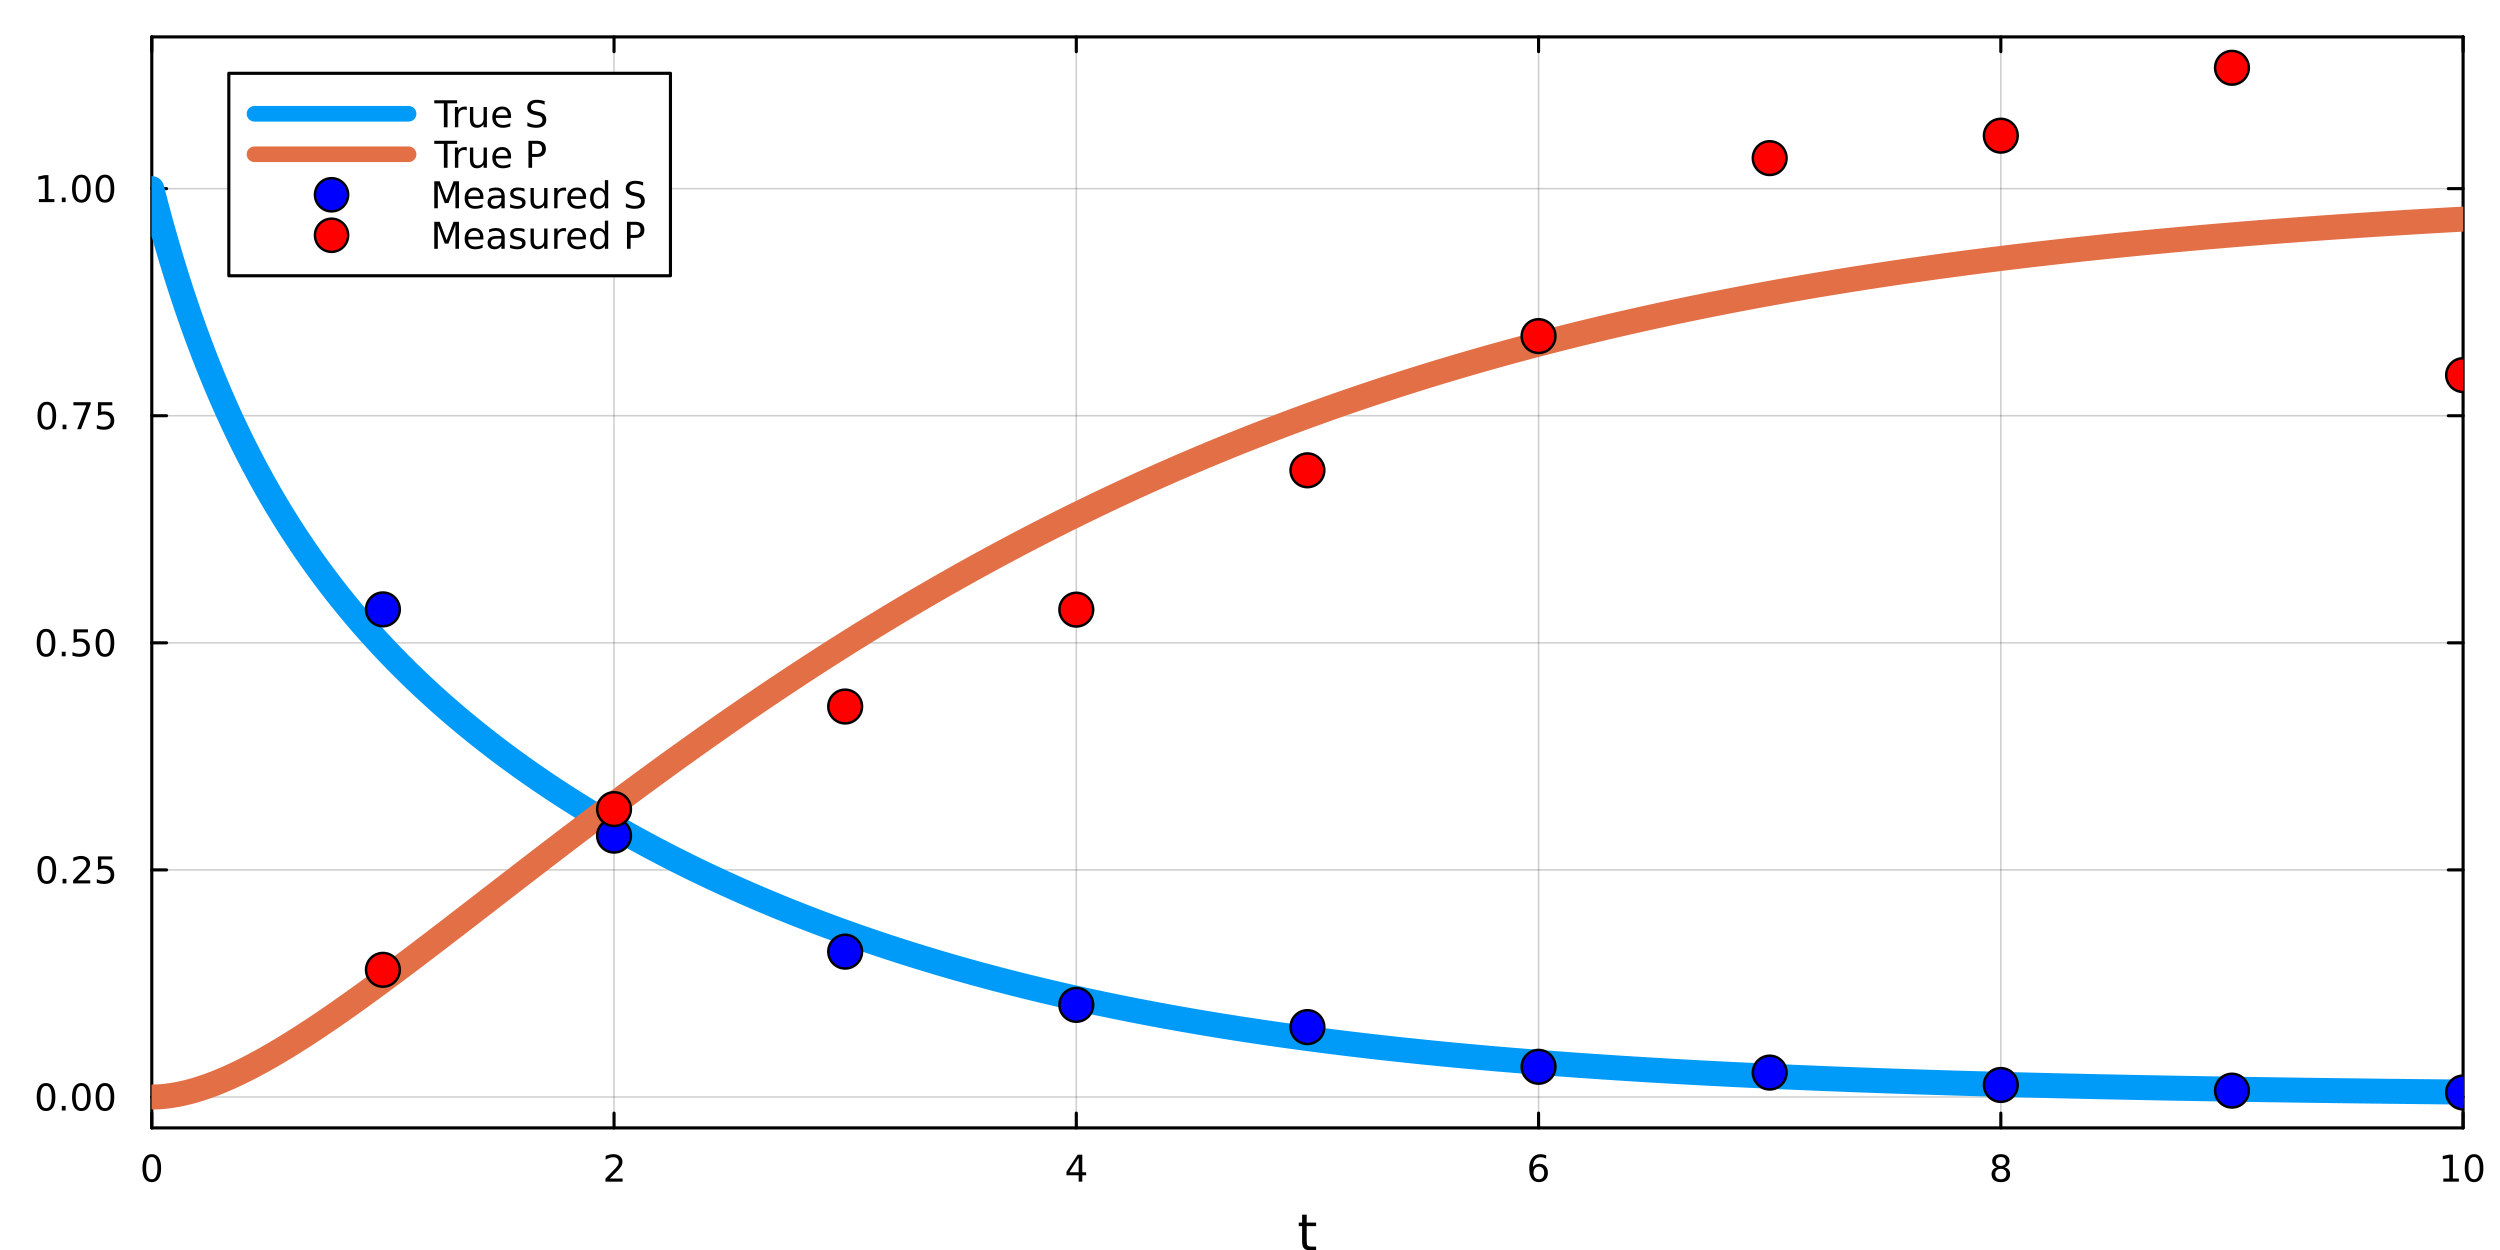 <?xml version="1.0" encoding="utf-8"?>
<svg xmlns="http://www.w3.org/2000/svg" xmlns:xlink="http://www.w3.org/1999/xlink" width="800" height="400" viewBox="0 0 3200 1600">
<rect x="0" y="0" width="3200" height="1600" fill="#333333" stroke="none"/>
<defs>
  <clipPath id="clip520">
    <rect x="0" y="0" width="3200" height="1600"/>
  </clipPath>
</defs>
<path clip-path="url(#clip520)" d="M0 1600 L3200 1600 L3200 0 L0 0  Z" fill="#ffffff" fill-rule="evenodd" fill-opacity="1"/>
<defs>
  <clipPath id="clip521">
    <rect x="640" y="0" width="2241" height="1600"/>
  </clipPath>
</defs>
<path clip-path="url(#clip520)" d="M194.274 1443.7 L3152.76 1443.7 L3152.76 47.244 L194.274 47.244  Z" fill="#ffffff" fill-rule="evenodd" fill-opacity="1"/>
<defs>
  <clipPath id="clip522">
    <rect x="194" y="47" width="2959" height="1397"/>
  </clipPath>
</defs>
<polyline clip-path="url(#clip522)" style="stroke:#000000; stroke-linecap:round; stroke-linejoin:round; stroke-width:2; stroke-opacity:0.1; fill:none" points="194.274,1443.7 194.274,47.244 "/>
<polyline clip-path="url(#clip522)" style="stroke:#000000; stroke-linecap:round; stroke-linejoin:round; stroke-width:2; stroke-opacity:0.1; fill:none" points="785.97,1443.7 785.97,47.244 "/>
<polyline clip-path="url(#clip522)" style="stroke:#000000; stroke-linecap:round; stroke-linejoin:round; stroke-width:2; stroke-opacity:0.1; fill:none" points="1377.67,1443.7 1377.67,47.244 "/>
<polyline clip-path="url(#clip522)" style="stroke:#000000; stroke-linecap:round; stroke-linejoin:round; stroke-width:2; stroke-opacity:0.1; fill:none" points="1969.36,1443.7 1969.36,47.244 "/>
<polyline clip-path="url(#clip522)" style="stroke:#000000; stroke-linecap:round; stroke-linejoin:round; stroke-width:2; stroke-opacity:0.1; fill:none" points="2561.06,1443.7 2561.06,47.244 "/>
<polyline clip-path="url(#clip522)" style="stroke:#000000; stroke-linecap:round; stroke-linejoin:round; stroke-width:2; stroke-opacity:0.1; fill:none" points="3152.76,1443.7 3152.76,47.244 "/>
<polyline clip-path="url(#clip522)" style="stroke:#000000; stroke-linecap:round; stroke-linejoin:round; stroke-width:2; stroke-opacity:0.1; fill:none" points="194.274,1443.7 194.274,47.244 "/>
<polyline clip-path="url(#clip522)" style="stroke:#000000; stroke-linecap:round; stroke-linejoin:round; stroke-width:2; stroke-opacity:0.1; fill:none" points="785.97,1443.7 785.97,47.244 "/>
<polyline clip-path="url(#clip522)" style="stroke:#000000; stroke-linecap:round; stroke-linejoin:round; stroke-width:2; stroke-opacity:0.1; fill:none" points="1377.67,1443.7 1377.67,47.244 "/>
<polyline clip-path="url(#clip522)" style="stroke:#000000; stroke-linecap:round; stroke-linejoin:round; stroke-width:2; stroke-opacity:0.1; fill:none" points="1969.36,1443.7 1969.36,47.244 "/>
<polyline clip-path="url(#clip522)" style="stroke:#000000; stroke-linecap:round; stroke-linejoin:round; stroke-width:2; stroke-opacity:0.1; fill:none" points="2561.06,1443.7 2561.06,47.244 "/>
<polyline clip-path="url(#clip522)" style="stroke:#000000; stroke-linecap:round; stroke-linejoin:round; stroke-width:2; stroke-opacity:0.1; fill:none" points="3152.76,1443.7 3152.76,47.244 "/>
<polyline clip-path="url(#clip522)" style="stroke:#000000; stroke-linecap:round; stroke-linejoin:round; stroke-width:2; stroke-opacity:0.1; fill:none" points="194.274,1404.18 3152.76,1404.18 "/>
<polyline clip-path="url(#clip522)" style="stroke:#000000; stroke-linecap:round; stroke-linejoin:round; stroke-width:2; stroke-opacity:0.1; fill:none" points="194.274,1113.5 3152.76,1113.5 "/>
<polyline clip-path="url(#clip522)" style="stroke:#000000; stroke-linecap:round; stroke-linejoin:round; stroke-width:2; stroke-opacity:0.1; fill:none" points="194.274,822.816 3152.76,822.816 "/>
<polyline clip-path="url(#clip522)" style="stroke:#000000; stroke-linecap:round; stroke-linejoin:round; stroke-width:2; stroke-opacity:0.1; fill:none" points="194.274,532.135 3152.76,532.135 "/>
<polyline clip-path="url(#clip522)" style="stroke:#000000; stroke-linecap:round; stroke-linejoin:round; stroke-width:2; stroke-opacity:0.1; fill:none" points="194.274,241.454 3152.76,241.454 "/>
<polyline clip-path="url(#clip522)" style="stroke:#000000; stroke-linecap:round; stroke-linejoin:round; stroke-width:2; stroke-opacity:0.1; fill:none" points="194.274,1404.18 3152.76,1404.18 "/>
<polyline clip-path="url(#clip522)" style="stroke:#000000; stroke-linecap:round; stroke-linejoin:round; stroke-width:2; stroke-opacity:0.1; fill:none" points="194.274,1113.5 3152.76,1113.5 "/>
<polyline clip-path="url(#clip522)" style="stroke:#000000; stroke-linecap:round; stroke-linejoin:round; stroke-width:2; stroke-opacity:0.1; fill:none" points="194.274,822.816 3152.76,822.816 "/>
<polyline clip-path="url(#clip522)" style="stroke:#000000; stroke-linecap:round; stroke-linejoin:round; stroke-width:2; stroke-opacity:0.1; fill:none" points="194.274,532.135 3152.76,532.135 "/>
<polyline clip-path="url(#clip522)" style="stroke:#000000; stroke-linecap:round; stroke-linejoin:round; stroke-width:2; stroke-opacity:0.1; fill:none" points="194.274,241.454 3152.76,241.454 "/>
<polyline clip-path="url(#clip520)" style="stroke:#000000; stroke-linecap:round; stroke-linejoin:round; stroke-width:4; stroke-opacity:1; fill:none" points="194.274,1443.7 3152.76,1443.7 "/>
<polyline clip-path="url(#clip520)" style="stroke:#000000; stroke-linecap:round; stroke-linejoin:round; stroke-width:4; stroke-opacity:1; fill:none" points="194.274,47.244 3152.76,47.244 "/>
<polyline clip-path="url(#clip520)" style="stroke:#000000; stroke-linecap:round; stroke-linejoin:round; stroke-width:4; stroke-opacity:1; fill:none" points="194.274,1443.7 194.274,1424.8 "/>
<polyline clip-path="url(#clip520)" style="stroke:#000000; stroke-linecap:round; stroke-linejoin:round; stroke-width:4; stroke-opacity:1; fill:none" points="785.97,1443.7 785.97,1424.8 "/>
<polyline clip-path="url(#clip520)" style="stroke:#000000; stroke-linecap:round; stroke-linejoin:round; stroke-width:4; stroke-opacity:1; fill:none" points="1377.67,1443.7 1377.67,1424.8 "/>
<polyline clip-path="url(#clip520)" style="stroke:#000000; stroke-linecap:round; stroke-linejoin:round; stroke-width:4; stroke-opacity:1; fill:none" points="1969.36,1443.7 1969.36,1424.8 "/>
<polyline clip-path="url(#clip520)" style="stroke:#000000; stroke-linecap:round; stroke-linejoin:round; stroke-width:4; stroke-opacity:1; fill:none" points="2561.06,1443.7 2561.06,1424.8 "/>
<polyline clip-path="url(#clip520)" style="stroke:#000000; stroke-linecap:round; stroke-linejoin:round; stroke-width:4; stroke-opacity:1; fill:none" points="3152.76,1443.7 3152.76,1424.8 "/>
<polyline clip-path="url(#clip520)" style="stroke:#000000; stroke-linecap:round; stroke-linejoin:round; stroke-width:4; stroke-opacity:1; fill:none" points="194.274,47.244 194.274,66.142 "/>
<polyline clip-path="url(#clip520)" style="stroke:#000000; stroke-linecap:round; stroke-linejoin:round; stroke-width:4; stroke-opacity:1; fill:none" points="785.97,47.244 785.97,66.142 "/>
<polyline clip-path="url(#clip520)" style="stroke:#000000; stroke-linecap:round; stroke-linejoin:round; stroke-width:4; stroke-opacity:1; fill:none" points="1377.67,47.244 1377.67,66.142 "/>
<polyline clip-path="url(#clip520)" style="stroke:#000000; stroke-linecap:round; stroke-linejoin:round; stroke-width:4; stroke-opacity:1; fill:none" points="1969.36,47.244 1969.36,66.142 "/>
<polyline clip-path="url(#clip520)" style="stroke:#000000; stroke-linecap:round; stroke-linejoin:round; stroke-width:4; stroke-opacity:1; fill:none" points="2561.06,47.244 2561.06,66.142 "/>
<polyline clip-path="url(#clip520)" style="stroke:#000000; stroke-linecap:round; stroke-linejoin:round; stroke-width:4; stroke-opacity:1; fill:none" points="3152.76,47.244 3152.76,66.142 "/>
<path clip-path="url(#clip520)" d="M194.274 1481.02 Q190.663 1481.02 188.834 1484.58 Q187.029 1488.12 187.029 1495.25 Q187.029 1502.36 188.834 1505.93 Q190.663 1509.47 194.274 1509.47 Q197.908 1509.47 199.714 1505.93 Q201.542 1502.36 201.542 1495.25 Q201.542 1488.12 199.714 1484.58 Q197.908 1481.02 194.274 1481.02 M194.274 1477.31 Q200.084 1477.31 203.14 1481.92 Q206.218 1486.5 206.218 1495.25 Q206.218 1503.98 203.14 1508.59 Q200.084 1513.17 194.274 1513.17 Q188.464 1513.17 185.385 1508.59 Q182.33 1503.98 182.33 1495.25 Q182.33 1486.5 185.385 1481.92 Q188.464 1477.31 194.274 1477.31 Z" fill="#000000" fill-rule="nonzero" fill-opacity="1" /><path clip-path="url(#clip520)" d="M780.623 1508.56 L796.943 1508.56 L796.943 1512.5 L774.998 1512.5 L774.998 1508.56 Q777.66 1505.81 782.244 1501.18 Q786.85 1496.53 788.031 1495.19 Q790.276 1492.66 791.156 1490.93 Q792.058 1489.17 792.058 1487.48 Q792.058 1484.72 790.114 1482.99 Q788.193 1481.25 785.091 1481.25 Q782.892 1481.25 780.438 1482.01 Q778.007 1482.78 775.23 1484.33 L775.23 1479.61 Q778.054 1478.47 780.507 1477.89 Q782.961 1477.31 784.998 1477.31 Q790.369 1477.31 793.563 1480 Q796.757 1482.69 796.757 1487.18 Q796.757 1489.31 795.947 1491.23 Q795.16 1493.12 793.054 1495.72 Q792.475 1496.39 789.373 1499.61 Q786.271 1502.8 780.623 1508.56 Z" fill="#000000" fill-rule="nonzero" fill-opacity="1" /><path clip-path="url(#clip520)" d="M1380.68 1482.01 L1368.87 1500.46 L1380.68 1500.46 L1380.68 1482.01 M1379.45 1477.94 L1385.33 1477.94 L1385.33 1500.46 L1390.26 1500.46 L1390.26 1504.35 L1385.33 1504.35 L1385.33 1512.5 L1380.68 1512.5 L1380.68 1504.35 L1365.07 1504.35 L1365.07 1499.84 L1379.45 1477.94 Z" fill="#000000" fill-rule="nonzero" fill-opacity="1" /><path clip-path="url(#clip520)" d="M1969.77 1493.36 Q1966.62 1493.36 1964.77 1495.51 Q1962.94 1497.66 1962.94 1501.41 Q1962.94 1505.14 1964.77 1507.31 Q1966.62 1509.47 1969.77 1509.47 Q1972.92 1509.47 1974.75 1507.31 Q1976.6 1505.14 1976.6 1501.41 Q1976.6 1497.66 1974.75 1495.51 Q1972.92 1493.36 1969.77 1493.36 M1979.05 1478.7 L1979.05 1482.96 Q1977.29 1482.13 1975.49 1481.69 Q1973.7 1481.25 1971.94 1481.25 Q1967.31 1481.25 1964.86 1484.37 Q1962.43 1487.5 1962.08 1493.82 Q1963.45 1491.81 1965.51 1490.74 Q1967.57 1489.65 1970.05 1489.65 Q1975.25 1489.65 1978.26 1492.82 Q1981.3 1495.97 1981.3 1501.41 Q1981.3 1506.74 1978.15 1509.95 Q1975 1513.17 1969.77 1513.17 Q1963.77 1513.17 1960.6 1508.59 Q1957.43 1503.98 1957.43 1495.25 Q1957.43 1487.06 1961.32 1482.2 Q1965.21 1477.31 1971.76 1477.31 Q1973.52 1477.31 1975.3 1477.66 Q1977.11 1478.01 1979.05 1478.7 Z" fill="#000000" fill-rule="nonzero" fill-opacity="1" /><path clip-path="url(#clip520)" d="M2561.06 1496.09 Q2557.73 1496.09 2555.8 1497.87 Q2553.91 1499.65 2553.91 1502.78 Q2553.91 1505.9 2555.8 1507.69 Q2557.73 1509.47 2561.06 1509.47 Q2564.39 1509.47 2566.31 1507.69 Q2568.24 1505.88 2568.24 1502.78 Q2568.24 1499.65 2566.31 1497.87 Q2564.42 1496.09 2561.06 1496.09 M2556.38 1494.1 Q2553.37 1493.36 2551.68 1491.3 Q2550.02 1489.24 2550.02 1486.27 Q2550.02 1482.13 2552.96 1479.72 Q2555.92 1477.31 2561.06 1477.31 Q2566.22 1477.31 2569.16 1479.72 Q2572.1 1482.13 2572.1 1486.27 Q2572.1 1489.24 2570.41 1491.3 Q2568.74 1493.36 2565.76 1494.1 Q2569.14 1494.88 2571.01 1497.18 Q2572.91 1499.47 2572.91 1502.78 Q2572.91 1507.8 2569.83 1510.49 Q2566.78 1513.17 2561.06 1513.17 Q2555.34 1513.17 2552.26 1510.49 Q2549.21 1507.8 2549.21 1502.78 Q2549.21 1499.47 2551.11 1497.18 Q2553 1494.88 2556.38 1494.1 M2554.67 1486.71 Q2554.67 1489.4 2556.34 1490.9 Q2558.03 1492.41 2561.06 1492.41 Q2564.07 1492.41 2565.76 1490.9 Q2567.47 1489.4 2567.47 1486.71 Q2567.47 1484.03 2565.76 1482.52 Q2564.07 1481.02 2561.06 1481.02 Q2558.03 1481.02 2556.34 1482.52 Q2554.67 1484.03 2554.67 1486.71 Z" fill="#000000" fill-rule="nonzero" fill-opacity="1" /><path clip-path="url(#clip520)" d="M3127.44 1508.56 L3135.08 1508.56 L3135.08 1482.2 L3126.77 1483.87 L3126.77 1479.61 L3135.04 1477.94 L3139.71 1477.94 L3139.71 1508.56 L3147.35 1508.56 L3147.35 1512.5 L3127.44 1512.5 L3127.44 1508.56 Z" fill="#000000" fill-rule="nonzero" fill-opacity="1" /><path clip-path="url(#clip520)" d="M3166.8 1481.02 Q3163.18 1481.02 3161.36 1484.58 Q3159.55 1488.12 3159.55 1495.25 Q3159.55 1502.36 3161.36 1505.93 Q3163.18 1509.47 3166.8 1509.47 Q3170.43 1509.47 3172.23 1505.93 Q3174.06 1502.36 3174.06 1495.25 Q3174.06 1488.12 3172.23 1484.58 Q3170.43 1481.02 3166.8 1481.02 M3166.8 1477.31 Q3172.61 1477.31 3175.66 1481.92 Q3178.74 1486.5 3178.74 1495.25 Q3178.74 1503.98 3175.66 1508.59 Q3172.61 1513.17 3166.8 1513.17 Q3160.99 1513.17 3157.91 1508.59 Q3154.85 1503.98 3154.85 1495.25 Q3154.85 1486.5 3157.91 1481.92 Q3160.99 1477.31 3166.8 1477.31 Z" fill="#000000" fill-rule="nonzero" fill-opacity="1" /><path clip-path="url(#clip520)" d="M1672.58 1554.79 L1672.58 1564.92 L1684.64 1564.92 L1684.64 1569.47 L1672.58 1569.47 L1672.58 1588.82 Q1672.58 1593.18 1673.75 1594.42 Q1674.96 1595.66 1678.62 1595.66 L1684.64 1595.66 L1684.64 1600.56 L1678.62 1600.56 Q1671.84 1600.56 1669.27 1598.05 Q1666.69 1595.5 1666.69 1588.82 L1666.69 1569.47 L1662.39 1569.47 L1662.39 1564.92 L1666.69 1564.92 L1666.69 1554.79 L1672.58 1554.79 Z" fill="#000000" fill-rule="nonzero" fill-opacity="1" /><polyline clip-path="url(#clip520)" style="stroke:#000000; stroke-linecap:round; stroke-linejoin:round; stroke-width:4; stroke-opacity:1; fill:none" points="194.274,1443.7 194.274,47.244 "/>
<polyline clip-path="url(#clip520)" style="stroke:#000000; stroke-linecap:round; stroke-linejoin:round; stroke-width:4; stroke-opacity:1; fill:none" points="3152.76,1443.7 3152.76,47.244 "/>
<polyline clip-path="url(#clip520)" style="stroke:#000000; stroke-linecap:round; stroke-linejoin:round; stroke-width:4; stroke-opacity:1; fill:none" points="194.274,1404.18 213.172,1404.18 "/>
<polyline clip-path="url(#clip520)" style="stroke:#000000; stroke-linecap:round; stroke-linejoin:round; stroke-width:4; stroke-opacity:1; fill:none" points="194.274,1113.5 213.172,1113.5 "/>
<polyline clip-path="url(#clip520)" style="stroke:#000000; stroke-linecap:round; stroke-linejoin:round; stroke-width:4; stroke-opacity:1; fill:none" points="194.274,822.816 213.172,822.816 "/>
<polyline clip-path="url(#clip520)" style="stroke:#000000; stroke-linecap:round; stroke-linejoin:round; stroke-width:4; stroke-opacity:1; fill:none" points="194.274,532.135 213.172,532.135 "/>
<polyline clip-path="url(#clip520)" style="stroke:#000000; stroke-linecap:round; stroke-linejoin:round; stroke-width:4; stroke-opacity:1; fill:none" points="194.274,241.454 213.172,241.454 "/>
<polyline clip-path="url(#clip520)" style="stroke:#000000; stroke-linecap:round; stroke-linejoin:round; stroke-width:4; stroke-opacity:1; fill:none" points="3152.76,1404.18 3133.86,1404.18 "/>
<polyline clip-path="url(#clip520)" style="stroke:#000000; stroke-linecap:round; stroke-linejoin:round; stroke-width:4; stroke-opacity:1; fill:none" points="3152.76,1113.5 3133.86,1113.5 "/>
<polyline clip-path="url(#clip520)" style="stroke:#000000; stroke-linecap:round; stroke-linejoin:round; stroke-width:4; stroke-opacity:1; fill:none" points="3152.76,822.816 3133.86,822.816 "/>
<polyline clip-path="url(#clip520)" style="stroke:#000000; stroke-linecap:round; stroke-linejoin:round; stroke-width:4; stroke-opacity:1; fill:none" points="3152.76,532.135 3133.86,532.135 "/>
<polyline clip-path="url(#clip520)" style="stroke:#000000; stroke-linecap:round; stroke-linejoin:round; stroke-width:4; stroke-opacity:1; fill:none" points="3152.76,241.454 3133.86,241.454 "/>
<path clip-path="url(#clip520)" d="M58.937 1389.98 Q55.325 1389.98 53.497 1393.54 Q51.691 1397.08 51.691 1404.21 Q51.691 1411.32 53.497 1414.88 Q55.325 1418.43 58.937 1418.43 Q62.571 1418.43 64.376 1414.88 Q66.205 1411.32 66.205 1404.21 Q66.205 1397.08 64.376 1393.54 Q62.571 1389.98 58.937 1389.98 M58.937 1386.27 Q64.747 1386.27 67.802 1390.88 Q70.881 1395.46 70.881 1404.21 Q70.881 1412.94 67.802 1417.55 Q64.747 1422.13 58.937 1422.13 Q53.126 1422.13 50.048 1417.55 Q46.992 1412.94 46.992 1404.21 Q46.992 1395.46 50.048 1390.88 Q53.126 1386.27 58.937 1386.27 Z" fill="#000000" fill-rule="nonzero" fill-opacity="1" /><path clip-path="url(#clip520)" d="M79.098 1415.58 L83.983 1415.58 L83.983 1421.46 L79.098 1421.46 L79.098 1415.58 Z" fill="#000000" fill-rule="nonzero" fill-opacity="1" /><path clip-path="url(#clip520)" d="M104.168 1389.98 Q100.557 1389.98 98.728 1393.54 Q96.922 1397.08 96.922 1404.21 Q96.922 1411.32 98.728 1414.88 Q100.557 1418.43 104.168 1418.43 Q107.802 1418.43 109.608 1414.88 Q111.436 1411.32 111.436 1404.21 Q111.436 1397.08 109.608 1393.54 Q107.802 1389.98 104.168 1389.98 M104.168 1386.27 Q109.978 1386.27 113.033 1390.88 Q116.112 1395.46 116.112 1404.21 Q116.112 1412.94 113.033 1417.55 Q109.978 1422.13 104.168 1422.13 Q98.358 1422.13 95.279 1417.55 Q92.223 1412.94 92.223 1404.21 Q92.223 1395.46 95.279 1390.88 Q98.358 1386.27 104.168 1386.27 Z" fill="#000000" fill-rule="nonzero" fill-opacity="1" /><path clip-path="url(#clip520)" d="M134.33 1389.98 Q130.719 1389.98 128.89 1393.54 Q127.084 1397.08 127.084 1404.21 Q127.084 1411.32 128.89 1414.88 Q130.719 1418.43 134.33 1418.43 Q137.964 1418.43 139.769 1414.88 Q141.598 1411.32 141.598 1404.21 Q141.598 1397.08 139.769 1393.54 Q137.964 1389.98 134.33 1389.98 M134.33 1386.27 Q140.14 1386.27 143.195 1390.88 Q146.274 1395.46 146.274 1404.21 Q146.274 1412.94 143.195 1417.55 Q140.14 1422.13 134.33 1422.13 Q128.519 1422.13 125.441 1417.55 Q122.385 1412.94 122.385 1404.21 Q122.385 1395.46 125.441 1390.88 Q128.519 1386.27 134.33 1386.27 Z" fill="#000000" fill-rule="nonzero" fill-opacity="1" /><path clip-path="url(#clip520)" d="M59.932 1099.3 Q56.321 1099.3 54.492 1102.86 Q52.687 1106.4 52.687 1113.53 Q52.687 1120.64 54.492 1124.2 Q56.321 1127.74 59.932 1127.74 Q63.566 1127.74 65.372 1124.2 Q67.2 1120.64 67.2 1113.53 Q67.2 1106.4 65.372 1102.86 Q63.566 1099.3 59.932 1099.3 M59.932 1095.59 Q65.742 1095.59 68.798 1100.2 Q71.876 1104.78 71.876 1113.53 Q71.876 1122.26 68.798 1126.86 Q65.742 1131.45 59.932 1131.45 Q54.122 1131.45 51.043 1126.86 Q47.987 1122.26 47.987 1113.53 Q47.987 1104.78 51.043 1100.2 Q54.122 1095.59 59.932 1095.59 Z" fill="#000000" fill-rule="nonzero" fill-opacity="1" /><path clip-path="url(#clip520)" d="M80.094 1124.9 L84.978 1124.9 L84.978 1130.78 L80.094 1130.78 L80.094 1124.9 Z" fill="#000000" fill-rule="nonzero" fill-opacity="1" /><path clip-path="url(#clip520)" d="M99.191 1126.84 L115.51 1126.84 L115.51 1130.78 L93.566 1130.78 L93.566 1126.84 Q96.228 1124.09 100.811 1119.46 Q105.418 1114.8 106.598 1113.46 Q108.844 1110.94 109.723 1109.2 Q110.626 1107.44 110.626 1105.75 Q110.626 1103 108.682 1101.26 Q106.76 1099.53 103.658 1099.53 Q101.459 1099.53 99.006 1100.29 Q96.575 1101.05 93.797 1102.61 L93.797 1097.88 Q96.621 1096.75 99.075 1096.17 Q101.529 1095.59 103.566 1095.59 Q108.936 1095.59 112.131 1098.28 Q115.325 1100.96 115.325 1105.45 Q115.325 1107.58 114.515 1109.5 Q113.728 1111.4 111.621 1113.99 Q111.043 1114.67 107.941 1117.88 Q104.839 1121.08 99.191 1126.84 Z" fill="#000000" fill-rule="nonzero" fill-opacity="1" /><path clip-path="url(#clip520)" d="M125.371 1096.22 L143.728 1096.22 L143.728 1100.15 L129.654 1100.15 L129.654 1108.62 Q130.672 1108.28 131.691 1108.11 Q132.709 1107.93 133.728 1107.93 Q139.515 1107.93 142.894 1111.1 Q146.274 1114.27 146.274 1119.69 Q146.274 1125.27 142.802 1128.37 Q139.33 1131.45 133.01 1131.45 Q130.834 1131.45 128.566 1131.08 Q126.32 1130.71 123.913 1129.97 L123.913 1125.27 Q125.996 1126.4 128.219 1126.96 Q130.441 1127.51 132.918 1127.51 Q136.922 1127.51 139.26 1125.41 Q141.598 1123.3 141.598 1119.69 Q141.598 1116.08 139.26 1113.97 Q136.922 1111.86 132.918 1111.86 Q131.043 1111.86 129.168 1112.28 Q127.316 1112.7 125.371 1113.58 L125.371 1096.22 Z" fill="#000000" fill-rule="nonzero" fill-opacity="1" /><path clip-path="url(#clip520)" d="M58.937 808.615 Q55.325 808.615 53.497 812.179 Q51.691 815.721 51.691 822.851 Q51.691 829.957 53.497 833.522 Q55.325 837.064 58.937 837.064 Q62.571 837.064 64.376 833.522 Q66.205 829.957 66.205 822.851 Q66.205 815.721 64.376 812.179 Q62.571 808.615 58.937 808.615 M58.937 804.911 Q64.747 804.911 67.802 809.517 Q70.881 814.101 70.881 822.851 Q70.881 831.577 67.802 836.184 Q64.747 840.767 58.937 840.767 Q53.126 840.767 50.048 836.184 Q46.992 831.577 46.992 822.851 Q46.992 814.101 50.048 809.517 Q53.126 804.911 58.937 804.911 Z" fill="#000000" fill-rule="nonzero" fill-opacity="1" /><path clip-path="url(#clip520)" d="M79.098 834.216 L83.983 834.216 L83.983 840.096 L79.098 840.096 L79.098 834.216 Z" fill="#000000" fill-rule="nonzero" fill-opacity="1" /><path clip-path="url(#clip520)" d="M94.214 805.536 L112.57 805.536 L112.57 809.471 L98.496 809.471 L98.496 817.943 Q99.515 817.596 100.534 817.434 Q101.552 817.249 102.571 817.249 Q108.358 817.249 111.737 820.42 Q115.117 823.591 115.117 829.008 Q115.117 834.587 111.645 837.688 Q108.172 840.767 101.853 840.767 Q99.677 840.767 97.409 840.397 Q95.163 840.026 92.756 839.286 L92.756 834.587 Q94.839 835.721 97.061 836.276 Q99.284 836.832 101.76 836.832 Q105.765 836.832 108.103 834.726 Q110.441 832.619 110.441 829.008 Q110.441 825.397 108.103 823.29 Q105.765 821.184 101.76 821.184 Q99.885 821.184 98.01 821.601 Q96.159 822.017 94.214 822.897 L94.214 805.536 Z" fill="#000000" fill-rule="nonzero" fill-opacity="1" /><path clip-path="url(#clip520)" d="M134.33 808.615 Q130.719 808.615 128.89 812.179 Q127.084 815.721 127.084 822.851 Q127.084 829.957 128.89 833.522 Q130.719 837.064 134.33 837.064 Q137.964 837.064 139.769 833.522 Q141.598 829.957 141.598 822.851 Q141.598 815.721 139.769 812.179 Q137.964 808.615 134.33 808.615 M134.33 804.911 Q140.14 804.911 143.195 809.517 Q146.274 814.101 146.274 822.851 Q146.274 831.577 143.195 836.184 Q140.14 840.767 134.33 840.767 Q128.519 840.767 125.441 836.184 Q122.385 831.577 122.385 822.851 Q122.385 814.101 125.441 809.517 Q128.519 804.911 134.33 804.911 Z" fill="#000000" fill-rule="nonzero" fill-opacity="1" /><path clip-path="url(#clip520)" d="M59.932 517.934 Q56.321 517.934 54.492 521.499 Q52.687 525.04 52.687 532.17 Q52.687 539.276 54.492 542.841 Q56.321 546.383 59.932 546.383 Q63.566 546.383 65.372 542.841 Q67.2 539.276 67.2 532.17 Q67.2 525.04 65.372 521.499 Q63.566 517.934 59.932 517.934 M59.932 514.23 Q65.742 514.23 68.798 518.837 Q71.876 523.42 71.876 532.17 Q71.876 540.897 68.798 545.503 Q65.742 550.086 59.932 550.086 Q54.122 550.086 51.043 545.503 Q47.987 540.897 47.987 532.17 Q47.987 523.42 51.043 518.837 Q54.122 514.23 59.932 514.23 Z" fill="#000000" fill-rule="nonzero" fill-opacity="1" /><path clip-path="url(#clip520)" d="M80.094 543.535 L84.978 543.535 L84.978 549.415 L80.094 549.415 L80.094 543.535 Z" fill="#000000" fill-rule="nonzero" fill-opacity="1" /><path clip-path="url(#clip520)" d="M93.983 514.855 L116.205 514.855 L116.205 516.846 L103.658 549.415 L98.774 549.415 L110.58 518.79 L93.983 518.79 L93.983 514.855 Z" fill="#000000" fill-rule="nonzero" fill-opacity="1" /><path clip-path="url(#clip520)" d="M125.371 514.855 L143.728 514.855 L143.728 518.79 L129.654 518.79 L129.654 527.262 Q130.672 526.915 131.691 526.753 Q132.709 526.568 133.728 526.568 Q139.515 526.568 142.894 529.739 Q146.274 532.911 146.274 538.327 Q146.274 543.906 142.802 547.008 Q139.33 550.086 133.01 550.086 Q130.834 550.086 128.566 549.716 Q126.32 549.346 123.913 548.605 L123.913 543.906 Q125.996 545.04 128.219 545.596 Q130.441 546.151 132.918 546.151 Q136.922 546.151 139.26 544.045 Q141.598 541.938 141.598 538.327 Q141.598 534.716 139.26 532.61 Q136.922 530.503 132.918 530.503 Q131.043 530.503 129.168 530.92 Q127.316 531.336 125.371 532.216 L125.371 514.855 Z" fill="#000000" fill-rule="nonzero" fill-opacity="1" /><path clip-path="url(#clip520)" d="M49.747 254.799 L57.386 254.799 L57.386 228.434 L49.075 230.1 L49.075 225.841 L57.339 224.174 L62.015 224.174 L62.015 254.799 L69.654 254.799 L69.654 258.734 L49.747 258.734 L49.747 254.799 Z" fill="#000000" fill-rule="nonzero" fill-opacity="1" /><path clip-path="url(#clip520)" d="M79.098 252.855 L83.983 252.855 L83.983 258.734 L79.098 258.734 L79.098 252.855 Z" fill="#000000" fill-rule="nonzero" fill-opacity="1" /><path clip-path="url(#clip520)" d="M104.168 227.253 Q100.557 227.253 98.728 230.818 Q96.922 234.359 96.922 241.489 Q96.922 248.595 98.728 252.16 Q100.557 255.702 104.168 255.702 Q107.802 255.702 109.608 252.16 Q111.436 248.595 111.436 241.489 Q111.436 234.359 109.608 230.818 Q107.802 227.253 104.168 227.253 M104.168 223.549 Q109.978 223.549 113.033 228.156 Q116.112 232.739 116.112 241.489 Q116.112 250.216 113.033 254.822 Q109.978 259.406 104.168 259.406 Q98.358 259.406 95.279 254.822 Q92.223 250.216 92.223 241.489 Q92.223 232.739 95.279 228.156 Q98.358 223.549 104.168 223.549 Z" fill="#000000" fill-rule="nonzero" fill-opacity="1" /><path clip-path="url(#clip520)" d="M134.33 227.253 Q130.719 227.253 128.89 230.818 Q127.084 234.359 127.084 241.489 Q127.084 248.595 128.89 252.16 Q130.719 255.702 134.33 255.702 Q137.964 255.702 139.769 252.16 Q141.598 248.595 141.598 241.489 Q141.598 234.359 139.769 230.818 Q137.964 227.253 134.33 227.253 M134.33 223.549 Q140.14 223.549 143.195 228.156 Q146.274 232.739 146.274 241.489 Q146.274 250.216 143.195 254.822 Q140.14 259.406 134.33 259.406 Q128.519 259.406 125.441 254.822 Q122.385 250.216 122.385 241.489 Q122.385 232.739 125.441 228.156 Q128.519 223.549 134.33 223.549 Z" fill="#000000" fill-rule="nonzero" fill-opacity="1" /><polyline clip-path="url(#clip522)" style="stroke:#009af9; stroke-linecap:round; stroke-linejoin:round; stroke-width:32; stroke-opacity:1; fill:none" points="194.274,241.454 197.235,252.972 200.197,264.253 203.158,275.305 206.12,286.135 209.081,296.751 212.043,307.158 215.004,317.363 217.966,327.373 220.927,337.194 223.888,346.83 226.85,356.288 229.811,365.573 232.773,374.69 235.734,383.644 238.696,392.439 241.657,401.081 244.619,409.572 247.58,417.918 250.541,426.123 253.503,434.19 256.464,442.124 259.426,449.927 262.387,457.604 265.349,465.158 268.31,472.591 271.272,479.908 274.233,487.111 277.194,494.202 280.156,501.186 283.117,508.065 286.079,514.841 289.04,521.517 292.002,528.095 294.963,534.578 297.925,540.968 300.886,547.267 303.847,553.478 306.809,559.603 309.77,565.643 312.732,571.601 315.693,577.478 318.655,583.277 321.616,588.999 324.578,594.647 327.539,600.221 330.5,605.723 333.462,611.155 336.423,616.519 339.385,621.816 342.346,627.047 345.308,632.215 348.269,637.319 351.23,642.362 354.192,647.345 357.153,652.269 360.115,657.136 363.076,661.946 366.038,666.701 368.999,671.401 371.961,676.049 374.922,680.645 377.883,685.19 380.845,689.685 383.806,694.132 386.768,698.53 389.729,702.882 392.691,707.187 395.652,711.447 398.614,715.663 401.575,719.836 404.536,723.965 407.498,728.053 410.459,732.1 413.421,736.107 416.382,740.074 419.344,744.002 422.305,747.892 425.267,751.744 428.228,755.56 431.189,759.339 434.151,763.083 437.112,766.792 440.074,770.466 443.035,774.107 445.997,777.715 448.958,781.29 451.92,784.834 454.881,788.346 457.842,791.827 460.804,795.277 463.765,798.698 466.727,802.089 469.688,805.452 472.65,808.785 475.611,812.091 478.573,815.369 481.534,818.62 484.495,821.845 487.457,825.043 490.418,828.215 493.38,831.361 496.341,834.483 499.303,837.58 502.264,840.652 505.226,843.7 508.187,846.724 511.148,849.726 514.11,852.704 517.071,855.659 520.033,858.593 522.994,861.504 525.956,864.394 528.917,867.262 531.879,870.109 534.84,872.935 537.801,875.741 540.763,878.527 543.724,881.293 546.686,884.039 549.647,886.766 552.609,889.473 555.57,892.162 558.532,894.832 561.493,897.484 564.454,900.118 567.416,902.733 570.377,905.331 573.339,907.912 576.3,910.475 579.262,913.021 582.223,915.551 585.185,918.064 588.146,920.56 591.107,923.04 594.069,925.504 597.03,927.953 599.992,930.385 602.953,932.803 605.915,935.204 608.876,937.591 611.838,939.963 614.799,942.32 617.76,944.662 620.722,946.99 623.683,949.304 626.645,951.603 629.606,953.889 632.568,956.16 635.529,958.418 638.491,960.663 641.452,962.894 644.413,965.112 647.375,967.317 650.336,969.509 653.298,971.688 656.259,973.854 659.221,976.008 662.182,978.15 665.143,980.279 668.105,982.396 671.066,984.501 674.028,986.594 676.989,988.675 679.951,990.745 682.912,992.803 685.874,994.849 688.835,996.884 691.796,998.908 694.758,1000.92 697.719,1002.92 700.681,1004.91 703.642,1006.89 706.604,1008.86 709.565,1010.82 712.527,1012.77 715.488,1014.71 718.449,1016.63 721.411,1018.55 724.372,1020.46 727.334,1022.35 730.295,1024.24 733.257,1026.11 736.218,1027.98 739.18,1029.84 742.141,1031.68 745.102,1033.52 748.064,1035.35 751.025,1037.17 753.987,1038.97 756.948,1040.77 759.91,1042.56 762.871,1044.34 765.833,1046.12 768.794,1047.88 771.755,1049.63 774.717,1051.38 777.678,1053.11 780.64,1054.84 783.601,1056.56 786.563,1058.27 789.524,1059.97 792.486,1061.66 795.447,1063.35 798.408,1065.02 801.37,1066.69 804.331,1068.35 807.293,1070 810.254,1071.64 813.216,1073.28 816.177,1074.9 819.139,1076.52 822.1,1078.13 825.061,1079.74 828.023,1081.33 830.984,1082.92 833.946,1084.5 836.907,1086.07 839.869,1087.64 842.83,1089.19 845.792,1090.74 848.753,1092.28 851.714,1093.82 854.676,1095.34 857.637,1096.86 860.599,1098.38 863.56,1099.88 866.522,1101.38 869.483,1102.87 872.445,1104.35 875.406,1105.83 878.367,1107.3 881.329,1108.76 884.29,1110.22 887.252,1111.66 890.213,1113.11 893.175,1114.54 896.136,1115.97 899.098,1117.39 902.059,1118.8 905.02,1120.21 907.982,1121.61 910.943,1123.01 913.905,1124.39 916.866,1125.78 919.828,1127.15 922.789,1128.52 925.751,1129.88 928.712,1131.24 931.673,1132.58 934.635,1133.93 937.596,1135.26 940.558,1136.59 943.519,1137.92 946.481,1139.23 949.442,1140.55 952.403,1141.85 955.365,1143.15 958.326,1144.44 961.288,1145.73 964.249,1147.01 967.211,1148.29 970.172,1149.56 973.134,1150.82 976.095,1152.08 979.056,1153.33 982.018,1154.57 984.979,1155.81 987.941,1157.05 990.902,1158.28 993.864,1159.5 996.825,1160.72 999.787,1161.93 1002.75,1163.13 1005.71,1164.33 1008.67,1165.53 1011.63,1166.72 1014.59,1167.9 1017.56,1169.08 1020.52,1170.25 1023.48,1171.42 1026.44,1172.58 1029.4,1173.74 1032.36,1174.89 1035.32,1176.03 1038.29,1177.17 1041.25,1178.31 1044.21,1179.44 1047.17,1180.56 1050.13,1181.68 1053.09,1182.79 1056.05,1183.9 1059.02,1185.01 1061.98,1186.1 1064.94,1187.2 1067.9,1188.29 1070.86,1189.37 1073.82,1190.45 1076.78,1191.52 1079.75,1192.59 1082.71,1193.65 1085.67,1194.71 1088.63,1195.76 1091.59,1196.81 1094.55,1197.85 1097.51,1198.89 1100.48,1199.93 1103.44,1200.95 1106.4,1201.98 1109.36,1203 1112.32,1204.01 1115.28,1205.02 1118.24,1206.03 1121.21,1207.03 1124.17,1208.02 1127.13,1209.01 1130.09,1210 1133.05,1210.98 1136.01,1211.96 1138.97,1212.93 1141.94,1213.89 1144.9,1214.86 1147.86,1215.82 1150.82,1216.77 1153.78,1217.72 1156.74,1218.66 1159.7,1219.61 1162.67,1220.54 1165.63,1221.47 1168.59,1222.4 1171.55,1223.32 1174.51,1224.24 1177.47,1225.16 1180.43,1226.07 1183.4,1226.97 1186.36,1227.87 1189.32,1228.77 1192.28,1229.66 1195.24,1230.55 1198.2,1231.43 1201.16,1232.31 1204.13,1233.19 1207.09,1234.06 1210.05,1234.93 1213.01,1235.79 1215.97,1236.65 1218.93,1237.51 1221.89,1238.36 1224.86,1239.21 1227.82,1240.05 1230.78,1240.89 1233.74,1241.72 1236.7,1242.56 1239.66,1243.38 1242.62,1244.21 1245.59,1245.03 1248.55,1245.84 1251.51,1246.65 1254.47,1247.46 1257.43,1248.26 1260.39,1249.06 1263.36,1249.86 1266.32,1250.65 1269.28,1251.44 1272.24,1252.22 1275.2,1253.01 1278.16,1253.78 1281.12,1254.56 1284.09,1255.33 1287.05,1256.09 1290.01,1256.85 1292.97,1257.61 1295.93,1258.37 1298.89,1259.12 1301.85,1259.86 1304.82,1260.61 1307.78,1261.35 1310.74,1262.08 1313.7,1262.82 1316.66,1263.55 1319.62,1264.27 1322.58,1264.99 1325.55,1265.71 1328.51,1266.43 1331.47,1267.14 1334.43,1267.85 1337.39,1268.55 1340.35,1269.25 1343.31,1269.95 1346.28,1270.64 1349.24,1271.34 1352.2,1272.02 1355.16,1272.71 1358.12,1273.39 1361.08,1274.06 1364.04,1274.74 1367.01,1275.41 1369.97,1276.08 1372.93,1276.74 1375.89,1277.4 1378.85,1278.06 1381.81,1278.71 1384.77,1279.36 1387.74,1280.01 1390.7,1280.65 1393.66,1281.3 1396.62,1281.93 1399.58,1282.57 1402.54,1283.2 1405.5,1283.83 1408.47,1284.45 1411.43,1285.08 1414.39,1285.7 1417.35,1286.31 1420.31,1286.92 1423.27,1287.53 1426.23,1288.14 1429.2,1288.75 1432.16,1289.35 1435.12,1289.94 1438.08,1290.54 1441.04,1291.13 1444,1291.72 1446.96,1292.31 1449.93,1292.89 1452.89,1293.47 1455.85,1294.05 1458.81,1294.62 1461.77,1295.19 1464.73,1295.76 1467.69,1296.33 1470.66,1296.89 1473.62,1297.45 1476.58,1298.01 1479.54,1298.56 1482.5,1299.11 1485.46,1299.66 1488.42,1300.21 1491.39,1300.75 1494.35,1301.29 1497.31,1301.83 1500.27,1302.36 1503.23,1302.9 1506.19,1303.43 1509.15,1303.95 1512.12,1304.48 1515.08,1305 1518.04,1305.52 1521,1306.03 1523.96,1306.55 1526.92,1307.06 1529.88,1307.57 1532.85,1308.07 1535.81,1308.58 1538.77,1309.08 1541.73,1309.57 1544.69,1310.07 1547.65,1310.56 1550.62,1311.05 1553.58,1311.54 1556.54,1312.03 1559.5,1312.51 1562.46,1312.99 1565.42,1313.47 1568.38,1313.94 1571.35,1314.42 1574.31,1314.89 1577.27,1315.35 1580.23,1315.82 1583.19,1316.28 1586.15,1316.74 1589.11,1317.2 1592.08,1317.66 1595.04,1318.11 1598,1318.56 1600.96,1319.01 1603.92,1319.46 1606.88,1319.9 1609.84,1320.34 1612.81,1320.78 1615.77,1321.22 1618.73,1321.65 1621.69,1322.09 1624.65,1322.52 1627.61,1322.95 1630.57,1323.37 1633.54,1323.79 1636.5,1324.22 1639.46,1324.64 1642.42,1325.05 1645.38,1325.47 1648.34,1325.88 1651.3,1326.29 1654.27,1326.7 1657.23,1327.1 1660.19,1327.51 1663.15,1327.91 1666.11,1328.31 1669.07,1328.71 1672.03,1329.1 1675,1329.5 1677.96,1329.89 1680.92,1330.28 1683.88,1330.67 1686.84,1331.05 1689.8,1331.43 1692.76,1331.82 1695.73,1332.2 1698.69,1332.57 1701.65,1332.95 1704.61,1333.32 1707.57,1333.69 1710.53,1334.06 1713.49,1334.43 1716.46,1334.8 1719.42,1335.16 1722.38,1335.52 1725.34,1335.88 1728.3,1336.24 1731.26,1336.6 1734.22,1336.95 1737.19,1337.3 1740.15,1337.65 1743.11,1338 1746.07,1338.35 1749.03,1338.69 1751.99,1339.04 1754.95,1339.38 1757.92,1339.72 1760.88,1340.06 1763.84,1340.39 1766.8,1340.73 1769.76,1341.06 1772.72,1341.39 1775.68,1341.72 1778.65,1342.04 1781.61,1342.37 1784.57,1342.69 1787.53,1343.02 1790.49,1343.34 1793.45,1343.65 1796.41,1343.97 1799.38,1344.29 1802.34,1344.6 1805.3,1344.91 1808.26,1345.22 1811.22,1345.53 1814.18,1345.84 1817.14,1346.14 1820.11,1346.45 1823.07,1346.75 1826.03,1347.05 1828.99,1347.35 1831.95,1347.64 1834.91,1347.94 1837.88,1348.23 1840.84,1348.52 1843.8,1348.81 1846.76,1349.1 1849.72,1349.39 1852.68,1349.68 1855.64,1349.96 1858.61,1350.24 1861.57,1350.53 1864.53,1350.81 1867.49,1351.08 1870.45,1351.36 1873.41,1351.64 1876.37,1351.91 1879.34,1352.18 1882.3,1352.45 1885.26,1352.72 1888.22,1352.99 1891.18,1353.26 1894.14,1353.52 1897.1,1353.78 1900.07,1354.05 1903.03,1354.31 1905.99,1354.57 1908.95,1354.82 1911.91,1355.08 1914.87,1355.34 1917.83,1355.59 1920.8,1355.84 1923.76,1356.09 1926.72,1356.34 1929.68,1356.59 1932.64,1356.84 1935.6,1357.08 1938.56,1357.33 1941.53,1357.57 1944.49,1357.81 1947.45,1358.05 1950.41,1358.29 1953.37,1358.53 1956.33,1358.77 1959.29,1359 1962.26,1359.24 1965.22,1359.47 1968.18,1359.7 1971.14,1359.93 1974.1,1360.16 1977.06,1360.39 1980.02,1360.61 1982.99,1360.84 1985.95,1361.06 1988.91,1361.29 1991.87,1361.51 1994.83,1361.73 1997.79,1361.95 2000.75,1362.17 2003.72,1362.38 2006.68,1362.6 2009.64,1362.81 2012.6,1363.03 2015.56,1363.24 2018.52,1363.45 2021.48,1363.66 2024.45,1363.87 2027.41,1364.08 2030.37,1364.28 2033.33,1364.49 2036.29,1364.7 2039.25,1364.9 2042.21,1365.1 2045.18,1365.3 2048.14,1365.5 2051.1,1365.7 2054.06,1365.9 2057.02,1366.1 2059.98,1366.29 2062.94,1366.49 2065.91,1366.68 2068.87,1366.87 2071.83,1367.07 2074.79,1367.26 2077.75,1367.45 2080.71,1367.63 2083.67,1367.82 2086.64,1368.01 2089.6,1368.19 2092.56,1368.38 2095.52,1368.56 2098.48,1368.74 2101.44,1368.93 2104.4,1369.11 2107.37,1369.29 2110.33,1369.46 2113.29,1369.64 2116.25,1369.82 2119.21,1369.99 2122.17,1370.17 2125.14,1370.34 2128.1,1370.52 2131.06,1370.69 2134.02,1370.86 2136.98,1371.03 2139.94,1371.2 2142.9,1371.37 2145.87,1371.53 2148.83,1371.7 2151.79,1371.87 2154.75,1372.03 2157.71,1372.19 2160.67,1372.36 2163.63,1372.52 2166.6,1372.68 2169.56,1372.84 2172.52,1373 2175.48,1373.16 2178.44,1373.31 2181.4,1373.47 2184.36,1373.63 2187.33,1373.78 2190.29,1373.94 2193.25,1374.09 2196.21,1374.24 2199.17,1374.39 2202.13,1374.54 2205.09,1374.69 2208.06,1374.84 2211.02,1374.99 2213.98,1375.14 2216.94,1375.28 2219.9,1375.43 2222.86,1375.58 2225.82,1375.72 2228.79,1375.86 2231.75,1376.01 2234.71,1376.15 2237.67,1376.29 2240.63,1376.43 2243.59,1376.57 2246.55,1376.71 2249.52,1376.85 2252.48,1376.99 2255.44,1377.12 2258.4,1377.26 2261.36,1377.39 2264.32,1377.53 2267.28,1377.66 2270.25,1377.8 2273.21,1377.93 2276.17,1378.06 2279.13,1378.19 2282.09,1378.32 2285.05,1378.45 2288.01,1378.58 2290.98,1378.71 2293.94,1378.84 2296.9,1378.96 2299.86,1379.09 2302.82,1379.22 2305.78,1379.34 2308.74,1379.47 2311.71,1379.59 2314.67,1379.71 2317.63,1379.83 2320.59,1379.96 2323.55,1380.08 2326.51,1380.2 2329.47,1380.32 2332.44,1380.44 2335.4,1380.56 2338.36,1380.67 2341.32,1380.79 2344.28,1380.91 2347.24,1381.02 2350.2,1381.14 2353.17,1381.25 2356.13,1381.37 2359.09,1381.48 2362.05,1381.59 2365.01,1381.71 2367.97,1381.82 2370.93,1381.93 2373.9,1382.04 2376.86,1382.15 2379.82,1382.26 2382.78,1382.37 2385.74,1382.48 2388.7,1382.58 2391.66,1382.69 2394.63,1382.8 2397.59,1382.9 2400.55,1383.01 2403.51,1383.11 2406.47,1383.22 2409.43,1383.32 2412.4,1383.43 2415.36,1383.53 2418.32,1383.63 2421.28,1383.73 2424.24,1383.83 2427.2,1383.93 2430.16,1384.03 2433.13,1384.13 2436.09,1384.23 2439.05,1384.33 2442.01,1384.43 2444.97,1384.52 2447.93,1384.62 2450.89,1384.72 2453.86,1384.81 2456.82,1384.91 2459.78,1385 2462.74,1385.1 2465.7,1385.19 2468.66,1385.28 2471.62,1385.38 2474.59,1385.47 2477.55,1385.56 2480.51,1385.65 2483.47,1385.74 2486.43,1385.83 2489.39,1385.92 2492.35,1386.01 2495.32,1386.1 2498.28,1386.19 2501.24,1386.28 2504.2,1386.36 2507.16,1386.45 2510.12,1386.54 2513.08,1386.62 2516.05,1386.71 2519.01,1386.79 2521.97,1386.88 2524.93,1386.96 2527.89,1387.05 2530.85,1387.13 2533.81,1387.21 2536.78,1387.3 2539.74,1387.38 2542.7,1387.46 2545.66,1387.54 2548.62,1387.62 2551.58,1387.7 2554.54,1387.78 2557.51,1387.86 2560.47,1387.94 2563.43,1388.02 2566.39,1388.1 2569.35,1388.18 2572.31,1388.25 2575.27,1388.33 2578.24,1388.41 2581.2,1388.48 2584.16,1388.56 2587.12,1388.63 2590.08,1388.71 2593.04,1388.78 2596,1388.86 2598.97,1388.93 2601.93,1389.01 2604.89,1389.08 2607.85,1389.15 2610.81,1389.23 2613.77,1389.3 2616.73,1389.37 2619.7,1389.44 2622.66,1389.51 2625.62,1389.58 2628.58,1389.65 2631.54,1389.72 2634.5,1389.79 2637.46,1389.86 2640.43,1389.93 2643.39,1390 2646.35,1390.07 2649.31,1390.14 2652.27,1390.2 2655.23,1390.27 2658.19,1390.34 2661.16,1390.4 2664.12,1390.47 2667.08,1390.53 2670.04,1390.6 2673,1390.67 2675.96,1390.73 2678.92,1390.79 2681.89,1390.86 2684.85,1390.92 2687.81,1390.99 2690.77,1391.05 2693.73,1391.11 2696.69,1391.17 2699.66,1391.24 2702.62,1391.3 2705.58,1391.36 2708.54,1391.42 2711.5,1391.48 2714.46,1391.54 2717.42,1391.6 2720.39,1391.66 2723.35,1391.72 2726.31,1391.78 2729.27,1391.84 2732.23,1391.9 2735.19,1391.96 2738.15,1392.02 2741.12,1392.07 2744.08,1392.13 2747.04,1392.19 2750,1392.24 2752.96,1392.3 2755.92,1392.36 2758.88,1392.41 2761.85,1392.47 2764.81,1392.53 2767.77,1392.58 2770.73,1392.64 2773.69,1392.69 2776.65,1392.74 2779.61,1392.8 2782.58,1392.85 2785.54,1392.91 2788.5,1392.96 2791.46,1393.01 2794.42,1393.06 2797.38,1393.12 2800.34,1393.17 2803.31,1393.22 2806.27,1393.27 2809.23,1393.32 2812.19,1393.37 2815.15,1393.43 2818.11,1393.48 2821.07,1393.53 2824.04,1393.58 2827,1393.63 2829.96,1393.68 2832.92,1393.73 2835.88,1393.77 2838.84,1393.82 2841.8,1393.87 2844.77,1393.92 2847.73,1393.97 2850.69,1394.02 2853.65,1394.06 2856.61,1394.11 2859.57,1394.16 2862.53,1394.2 2865.5,1394.25 2868.46,1394.3 2871.42,1394.34 2874.38,1394.39 2877.34,1394.44 2880.3,1394.48 2883.26,1394.53 2886.23,1394.57 2889.19,1394.62 2892.15,1394.66 2895.11,1394.71 2898.07,1394.75 2901.03,1394.79 2903.99,1394.84 2906.96,1394.88 2909.92,1394.92 2912.88,1394.97 2915.84,1395.01 2918.8,1395.05 2921.76,1395.1 2924.72,1395.14 2927.69,1395.18 2930.65,1395.22 2933.61,1395.26 2936.57,1395.31 2939.53,1395.35 2942.49,1395.39 2945.45,1395.43 2948.42,1395.47 2951.38,1395.51 2954.34,1395.55 2957.3,1395.59 2960.26,1395.63 2963.22,1395.67 2966.18,1395.71 2969.15,1395.75 2972.11,1395.79 2975.07,1395.83 2978.03,1395.86 2980.99,1395.9 2983.95,1395.94 2986.92,1395.98 2989.88,1396.02 2992.84,1396.06 2995.8,1396.09 2998.76,1396.13 3001.72,1396.17 3004.68,1396.2 3007.65,1396.24 3010.61,1396.28 3013.57,1396.31 3016.53,1396.35 3019.49,1396.39 3022.45,1396.42 3025.41,1396.46 3028.38,1396.49 3031.34,1396.53 3034.3,1396.56 3037.26,1396.6 3040.22,1396.63 3043.18,1396.67 3046.14,1396.7 3049.11,1396.74 3052.07,1396.77 3055.03,1396.81 3057.99,1396.84 3060.95,1396.87 3063.91,1396.91 3066.87,1396.94 3069.84,1396.97 3072.8,1397.01 3075.76,1397.04 3078.72,1397.07 3081.68,1397.11 3084.64,1397.14 3087.6,1397.17 3090.57,1397.2 3093.53,1397.23 3096.49,1397.27 3099.45,1397.3 3102.41,1397.33 3105.37,1397.36 3108.33,1397.39 3111.3,1397.42 3114.26,1397.45 3117.22,1397.48 3120.18,1397.52 3123.14,1397.55 3126.1,1397.58 3129.06,1397.61 3132.03,1397.64 3134.99,1397.67 3137.95,1397.7 3140.91,1397.73 3143.87,1397.75 3146.83,1397.78 3149.79,1397.81 3152.76,1397.84 "/>
<polyline clip-path="url(#clip522)" style="stroke:#e26f46; stroke-linecap:round; stroke-linejoin:round; stroke-width:32; stroke-opacity:1; fill:none" points="194.274,1404.18 197.235,1404.15 200.197,1404.06 203.158,1403.92 206.12,1403.73 209.081,1403.48 212.043,1403.18 215.004,1402.83 217.966,1402.44 220.927,1401.99 223.888,1401.5 226.85,1400.96 229.811,1400.38 232.773,1399.76 235.734,1399.09 238.696,1398.39 241.657,1397.64 244.619,1396.85 247.58,1396.03 250.541,1395.17 253.503,1394.27 256.464,1393.34 259.426,1392.37 262.387,1391.37 265.349,1390.34 268.31,1389.27 271.272,1388.17 274.233,1387.04 277.194,1385.89 280.156,1384.7 283.117,1383.48 286.079,1382.24 289.04,1380.96 292.002,1379.67 294.963,1378.34 297.925,1376.99 300.886,1375.61 303.847,1374.22 306.809,1372.79 309.77,1371.34 312.732,1369.88 315.693,1368.38 318.655,1366.87 321.616,1365.34 324.578,1363.78 327.539,1362.2 330.5,1360.61 333.462,1358.99 336.423,1357.36 339.385,1355.71 342.346,1354.04 345.308,1352.35 348.269,1350.65 351.23,1348.92 354.192,1347.19 357.153,1345.43 360.115,1343.66 363.076,1341.88 366.038,1340.08 368.999,1338.26 371.961,1336.43 374.922,1334.59 377.883,1332.73 380.845,1330.86 383.806,1328.98 386.768,1327.09 389.729,1325.18 392.691,1323.26 395.652,1321.33 398.614,1319.38 401.575,1317.43 404.536,1315.46 407.498,1313.49 410.459,1311.5 413.421,1309.5 416.382,1307.5 419.344,1305.48 422.305,1303.45 425.267,1301.42 428.228,1299.37 431.189,1297.32 434.151,1295.26 437.112,1293.19 440.074,1291.11 443.035,1289.03 445.997,1286.93 448.958,1284.83 451.92,1282.72 454.881,1280.61 457.842,1278.49 460.804,1276.36 463.765,1274.22 466.727,1272.08 469.688,1269.93 472.65,1267.78 475.611,1265.62 478.573,1263.45 481.534,1261.28 484.495,1259.11 487.457,1256.93 490.418,1254.74 493.38,1252.55 496.341,1250.35 499.303,1248.15 502.264,1245.95 505.226,1243.74 508.187,1241.52 511.148,1239.31 514.11,1237.09 517.071,1234.86 520.033,1232.63 522.994,1230.4 525.956,1228.17 528.917,1225.93 531.879,1223.68 534.84,1221.44 537.801,1219.19 540.763,1216.94 543.724,1214.69 546.686,1212.43 549.647,1210.18 552.609,1207.92 555.57,1205.66 558.532,1203.39 561.493,1201.12 564.454,1198.86 567.416,1196.59 570.377,1194.32 573.339,1192.04 576.3,1189.77 579.262,1187.49 582.223,1185.21 585.185,1182.94 588.146,1180.66 591.107,1178.38 594.069,1176.09 597.03,1173.81 599.992,1171.53 602.953,1169.24 605.915,1166.96 608.876,1164.67 611.838,1162.39 614.799,1160.1 617.76,1157.82 620.722,1155.53 623.683,1153.24 626.645,1150.96 629.606,1148.67 632.568,1146.38 635.529,1144.1 638.491,1141.81 641.452,1139.52 644.413,1137.24 647.375,1134.95 650.336,1132.67 653.298,1130.38 656.259,1128.1 659.221,1125.81 662.182,1123.53 665.143,1121.25 668.105,1118.97 671.066,1116.69 674.028,1114.41 676.989,1112.13 679.951,1109.85 682.912,1107.57 685.874,1105.3 688.835,1103.02 691.796,1100.75 694.758,1098.48 697.719,1096.21 700.681,1093.94 703.642,1091.67 706.604,1089.41 709.565,1087.14 712.527,1084.88 715.488,1082.62 718.449,1080.36 721.411,1078.1 724.372,1075.84 727.334,1073.59 730.295,1071.33 733.257,1069.08 736.218,1066.83 739.18,1064.59 742.141,1062.34 745.102,1060.1 748.064,1057.86 751.025,1055.62 753.987,1053.38 756.948,1051.15 759.91,1048.91 762.871,1046.68 765.833,1044.46 768.794,1042.23 771.755,1040.01 774.717,1037.79 777.678,1035.57 780.64,1033.35 783.601,1031.14 786.563,1028.93 789.524,1026.72 792.486,1024.51 795.447,1022.31 798.408,1020.11 801.37,1017.91 804.331,1015.71 807.293,1013.52 810.254,1011.33 813.216,1009.14 816.177,1006.96 819.139,1004.77 822.1,1002.59 825.061,1000.42 828.023,998.245 830.984,996.075 833.946,993.907 836.907,991.743 839.869,989.581 842.83,987.423 845.792,985.267 848.753,983.115 851.714,980.965 854.676,978.819 857.637,976.676 860.599,974.536 863.56,972.399 866.522,970.265 869.483,968.135 872.445,966.007 875.406,963.883 878.367,961.763 881.329,959.645 884.29,957.531 887.252,955.42 890.213,953.312 893.175,951.208 896.136,949.107 899.098,947.009 902.059,944.915 905.02,942.824 907.982,940.737 910.943,938.653 913.905,936.573 916.866,934.496 919.828,932.422 922.789,930.352 925.751,928.286 928.712,926.223 931.673,924.163 934.635,922.107 937.596,920.055 940.558,918.006 943.519,915.961 946.481,913.92 949.442,911.882 952.403,909.847 955.365,907.817 958.326,905.79 961.288,903.767 964.249,901.747 967.211,899.731 970.172,897.719 973.134,895.71 976.095,893.706 979.056,891.705 982.018,889.708 984.979,887.714 987.941,885.724 990.902,883.739 993.864,881.757 996.825,879.778 999.787,877.804 1002.75,875.833 1005.71,873.867 1008.67,871.904 1011.63,869.945 1014.59,867.989 1017.56,866.038 1020.52,864.091 1023.48,862.147 1026.44,860.208 1029.4,858.272 1032.36,856.34 1035.32,854.412 1038.29,852.488 1041.25,850.569 1044.21,848.652 1047.17,846.74 1050.13,844.832 1053.09,842.928 1056.05,841.028 1059.02,839.131 1061.98,837.239 1064.94,835.351 1067.9,833.466 1070.86,831.586 1073.82,829.71 1076.78,827.837 1079.75,825.969 1082.71,824.104 1085.67,822.244 1088.63,820.388 1091.59,818.535 1094.55,816.687 1097.51,814.843 1100.48,813.002 1103.44,811.166 1106.4,809.334 1109.36,807.506 1112.32,805.681 1115.28,803.861 1118.24,802.045 1121.21,800.233 1124.17,798.425 1127.13,796.621 1130.09,794.822 1133.05,793.026 1136.01,791.234 1138.97,789.447 1141.94,787.663 1144.9,785.884 1147.86,784.108 1150.82,782.337 1153.78,780.57 1156.74,778.807 1159.7,777.048 1162.67,775.293 1165.63,773.542 1168.59,771.795 1171.55,770.053 1174.51,768.314 1177.47,766.58 1180.43,764.849 1183.4,763.123 1186.36,761.401 1189.32,759.683 1192.28,757.969 1195.24,756.259 1198.2,754.554 1201.16,752.852 1204.13,751.155 1207.09,749.462 1210.05,747.773 1213.01,746.088 1215.97,744.407 1218.93,742.73 1221.89,741.057 1224.86,739.389 1227.82,737.724 1230.78,736.064 1233.74,734.408 1236.7,732.756 1239.66,731.108 1242.62,729.464 1245.59,727.825 1248.55,726.189 1251.51,724.558 1254.47,722.93 1257.43,721.307 1260.39,719.688 1263.36,718.073 1266.32,716.462 1269.28,714.855 1272.24,713.252 1275.2,711.654 1278.16,710.059 1281.12,708.469 1284.09,706.882 1287.05,705.3 1290.01,703.722 1292.97,702.148 1295.93,700.578 1298.89,699.012 1301.85,697.45 1304.82,695.892 1307.78,694.338 1310.74,692.788 1313.7,691.243 1316.66,689.701 1319.62,688.164 1322.58,686.63 1325.55,685.101 1328.51,683.575 1331.47,682.054 1334.43,680.537 1337.39,679.024 1340.35,677.514 1343.31,676.009 1346.28,674.508 1349.24,673.011 1352.2,671.518 1355.16,670.029 1358.12,668.544 1361.08,667.063 1364.04,665.586 1367.01,664.113 1369.97,662.644 1372.93,661.179 1375.89,659.718 1378.85,658.261 1381.81,656.808 1384.77,655.358 1387.74,653.913 1390.7,652.472 1393.66,651.035 1396.62,649.602 1399.58,648.173 1402.54,646.748 1405.5,645.327 1408.47,643.91 1411.43,642.496 1414.39,641.087 1417.35,639.682 1420.31,638.28 1423.27,636.883 1426.23,635.49 1429.2,634.1 1432.16,632.714 1435.12,631.333 1438.08,629.955 1441.04,628.581 1444,627.211 1446.96,625.845 1449.93,624.483 1452.89,623.125 1455.85,621.771 1458.81,620.421 1461.77,619.074 1464.73,617.732 1467.69,616.393 1470.66,615.058 1473.62,613.727 1476.58,612.4 1479.54,611.077 1482.5,609.758 1485.46,608.442 1488.42,607.131 1491.39,605.823 1494.35,604.519 1497.31,603.219 1500.27,601.923 1503.23,600.63 1506.19,599.341 1509.15,598.056 1512.12,596.775 1515.08,595.498 1518.04,594.224 1521,592.955 1523.96,591.689 1526.92,590.426 1529.88,589.168 1532.85,587.913 1535.81,586.662 1538.77,585.415 1541.73,584.171 1544.69,582.931 1547.65,581.695 1550.62,580.463 1553.58,579.234 1556.54,578.009 1559.5,576.788 1562.46,575.57 1565.42,574.356 1568.38,573.146 1571.35,571.939 1574.31,570.736 1577.27,569.537 1580.23,568.342 1583.19,567.15 1586.15,565.961 1589.11,564.776 1592.08,563.595 1595.04,562.418 1598,561.244 1600.96,560.074 1603.92,558.907 1606.88,557.744 1609.84,556.584 1612.81,555.428 1615.77,554.276 1618.73,553.127 1621.69,551.982 1624.65,550.84 1627.61,549.702 1630.57,548.568 1633.54,547.437 1636.5,546.309 1639.46,545.185 1642.42,544.065 1645.38,542.948 1648.34,541.834 1651.3,540.725 1654.27,539.618 1657.23,538.515 1660.19,537.416 1663.15,536.32 1666.11,535.227 1669.07,534.138 1672.03,533.053 1675,531.97 1677.96,530.892 1680.92,529.817 1683.88,528.745 1686.84,527.676 1689.8,526.611 1692.76,525.55 1695.73,524.492 1698.69,523.437 1701.65,522.386 1704.61,521.338 1707.57,520.293 1710.53,519.252 1713.49,518.214 1716.46,517.18 1719.42,516.149 1722.38,515.121 1725.34,514.097 1728.3,513.076 1731.26,512.058 1734.22,511.044 1737.19,510.032 1740.15,509.025 1743.11,508.02 1746.07,507.019 1749.03,506.021 1751.99,505.026 1754.95,504.035 1757.92,503.047 1760.88,502.062 1763.84,501.08 1766.8,500.102 1769.76,499.127 1772.72,498.155 1775.68,497.186 1778.65,496.22 1781.61,495.258 1784.57,494.299 1787.53,493.343 1790.49,492.39 1793.45,491.44 1796.41,490.494 1799.38,489.55 1802.34,488.61 1805.3,487.673 1808.26,486.739 1811.22,485.808 1814.18,484.88 1817.14,483.955 1820.11,483.034 1823.07,482.115 1826.03,481.2 1828.99,480.287 1831.95,479.378 1834.91,478.472 1837.88,477.569 1840.84,476.668 1843.8,475.771 1846.76,474.877 1849.72,473.986 1852.68,473.098 1855.64,472.213 1858.61,471.331 1861.57,470.452 1864.53,469.575 1867.49,468.702 1870.45,467.832 1873.41,466.965 1876.37,466.101 1879.34,465.239 1882.3,464.381 1885.26,463.525 1888.22,462.673 1891.18,461.823 1894.14,460.976 1897.1,460.133 1900.07,459.292 1903.03,458.454 1905.99,457.618 1908.95,456.786 1911.91,455.957 1914.87,455.13 1917.83,454.306 1920.8,453.486 1923.76,452.668 1926.72,451.852 1929.68,451.04 1932.64,450.23 1935.6,449.424 1938.56,448.62 1941.53,447.819 1944.49,447.02 1947.45,446.225 1950.41,445.432 1953.37,444.642 1956.33,443.855 1959.29,443.07 1962.26,442.289 1965.22,441.51 1968.18,440.733 1971.14,439.96 1974.1,439.189 1977.06,438.421 1980.02,437.656 1982.99,436.893 1985.95,436.133 1988.91,435.376 1991.87,434.621 1994.83,433.869 1997.79,433.12 2000.75,432.373 2003.72,431.629 2006.68,430.888 2009.64,430.15 2012.6,429.414 2015.56,428.68 2018.52,427.949 2021.48,427.221 2024.45,426.496 2027.41,425.773 2030.37,425.052 2033.33,424.334 2036.29,423.619 2039.25,422.906 2042.21,422.196 2045.18,421.488 2048.14,420.783 2051.1,420.081 2054.06,419.38 2057.02,418.683 2059.98,417.988 2062.94,417.295 2065.91,416.605 2068.87,415.918 2071.83,415.232 2074.79,414.55 2077.75,413.87 2080.71,413.192 2083.67,412.516 2086.64,411.844 2089.6,411.173 2092.56,410.505 2095.52,409.839 2098.48,409.176 2101.44,408.515 2104.4,407.857 2107.37,407.201 2110.33,406.547 2113.29,405.896 2116.25,405.247 2119.21,404.6 2122.17,403.956 2125.14,403.314 2128.1,402.675 2131.06,402.037 2134.02,401.402 2136.98,400.77 2139.94,400.139 2142.9,399.511 2145.87,398.886 2148.83,398.262 2151.79,397.641 2154.75,397.022 2157.71,396.406 2160.67,395.791 2163.63,395.179 2166.6,394.569 2169.56,393.962 2172.52,393.356 2175.48,392.753 2178.44,392.152 2181.4,391.553 2184.36,390.957 2187.33,390.363 2190.29,389.77 2193.25,389.18 2196.21,388.593 2199.17,388.007 2202.13,387.424 2205.09,386.842 2208.06,386.263 2211.02,385.686 2213.98,385.111 2216.94,384.539 2219.9,383.968 2222.86,383.4 2225.82,382.833 2228.79,382.269 2231.75,381.707 2234.71,381.147 2237.67,380.589 2240.63,380.033 2243.59,379.479 2246.55,378.928 2249.52,378.378 2252.48,377.83 2255.44,377.285 2258.4,376.741 2261.36,376.2 2264.32,375.66 2267.28,375.123 2270.25,374.588 2273.21,374.054 2276.17,373.523 2279.13,372.994 2282.09,372.466 2285.05,371.941 2288.01,371.418 2290.98,370.896 2293.94,370.377 2296.9,369.86 2299.86,369.344 2302.82,368.831 2305.78,368.319 2308.74,367.809 2311.71,367.302 2314.67,366.796 2317.63,366.292 2320.59,365.79 2323.55,365.29 2326.51,364.792 2329.47,364.296 2332.44,363.801 2335.4,363.309 2338.36,362.818 2341.32,362.329 2344.28,361.842 2347.24,361.357 2350.2,360.874 2353.17,360.393 2356.13,359.913 2359.09,359.435 2362.05,358.959 2365.01,358.485 2367.97,358.013 2370.93,357.542 2373.9,357.074 2376.86,356.607 2379.82,356.142 2382.78,355.678 2385.74,355.217 2388.7,354.757 2391.66,354.299 2394.63,353.842 2397.59,353.388 2400.55,352.935 2403.51,352.484 2406.47,352.035 2409.43,351.587 2412.4,351.141 2415.36,350.697 2418.32,350.254 2421.28,349.813 2424.24,349.374 2427.2,348.937 2430.16,348.501 2433.13,348.067 2436.09,347.634 2439.05,347.204 2442.01,346.775 2444.97,346.347 2447.93,345.921 2450.89,345.497 2453.86,345.075 2456.82,344.654 2459.78,344.234 2462.74,343.817 2465.7,343.401 2468.66,342.986 2471.62,342.573 2474.59,342.162 2477.55,341.753 2480.51,341.344 2483.47,340.938 2486.43,340.533 2489.39,340.13 2492.35,339.728 2495.32,339.328 2498.28,338.929 2501.24,338.532 2504.2,338.136 2507.16,337.742 2510.12,337.35 2513.08,336.959 2516.05,336.569 2519.01,336.181 2521.97,335.795 2524.93,335.41 2527.89,335.027 2530.85,334.645 2533.81,334.264 2536.78,333.885 2539.74,333.508 2542.7,333.132 2545.66,332.757 2548.62,332.384 2551.58,332.013 2554.54,331.643 2557.51,331.274 2560.47,330.907 2563.43,330.541 2566.39,330.177 2569.35,329.814 2572.31,329.452 2575.27,329.092 2578.24,328.734 2581.2,328.376 2584.16,328.021 2587.12,327.666 2590.08,327.313 2593.04,326.962 2596,326.611 2598.97,326.262 2601.93,325.915 2604.89,325.569 2607.85,325.224 2610.81,324.881 2613.77,324.539 2616.73,324.198 2619.7,323.859 2622.66,323.521 2625.62,323.184 2628.58,322.849 2631.54,322.515 2634.5,322.182 2637.46,321.851 2640.43,321.521 2643.39,321.192 2646.35,320.865 2649.31,320.538 2652.27,320.214 2655.23,319.89 2658.19,319.568 2661.16,319.247 2664.12,318.927 2667.08,318.609 2670.04,318.291 2673,317.975 2675.96,317.661 2678.92,317.347 2681.89,317.035 2684.85,316.724 2687.81,316.414 2690.77,316.106 2693.73,315.799 2696.69,315.493 2699.66,315.188 2702.62,314.884 2705.58,314.582 2708.54,314.28 2711.5,313.98 2714.46,313.682 2717.42,313.384 2720.39,313.088 2723.35,312.792 2726.31,312.498 2729.27,312.205 2732.23,311.913 2735.19,311.623 2738.15,311.333 2741.12,311.045 2744.08,310.758 2747.04,310.472 2750,310.187 2752.96,309.903 2755.92,309.621 2758.88,309.339 2761.85,309.059 2764.81,308.78 2767.77,308.502 2770.73,308.225 2773.69,307.949 2776.65,307.674 2779.61,307.401 2782.58,307.128 2785.54,306.856 2788.5,306.586 2791.46,306.317 2794.42,306.049 2797.38,305.781 2800.34,305.515 2803.31,305.25 2806.27,304.986 2809.23,304.723 2812.19,304.462 2815.15,304.201 2818.11,303.941 2821.07,303.682 2824.04,303.425 2827,303.168 2829.96,302.912 2832.92,302.658 2835.88,302.404 2838.84,302.152 2841.8,301.9 2844.77,301.65 2847.73,301.4 2850.69,301.152 2853.65,300.904 2856.61,300.658 2859.57,300.412 2862.53,300.168 2865.5,299.924 2868.46,299.682 2871.42,299.44 2874.38,299.2 2877.34,298.96 2880.3,298.722 2883.26,298.484 2886.23,298.247 2889.19,298.012 2892.15,297.777 2895.11,297.543 2898.07,297.31 2901.03,297.078 2903.99,296.847 2906.96,296.617 2909.92,296.388 2912.88,296.16 2915.84,295.933 2918.8,295.706 2921.76,295.481 2924.72,295.256 2927.69,295.033 2930.65,294.81 2933.61,294.588 2936.57,294.368 2939.53,294.148 2942.49,293.928 2945.45,293.71 2948.42,293.493 2951.38,293.277 2954.34,293.061 2957.3,292.846 2960.26,292.633 2963.22,292.42 2966.18,292.208 2969.15,291.996 2972.11,291.786 2975.07,291.577 2978.03,291.368 2980.99,291.16 2983.95,290.953 2986.92,290.747 2989.88,290.542 2992.84,290.337 2995.8,290.134 2998.76,289.931 3001.72,289.729 3004.68,289.528 3007.65,289.328 3010.61,289.128 3013.57,288.93 3016.53,288.732 3019.49,288.535 3022.45,288.338 3025.41,288.143 3028.38,287.948 3031.34,287.754 3034.3,287.561 3037.26,287.369 3040.22,287.178 3043.18,286.987 3046.14,286.797 3049.11,286.608 3052.07,286.419 3055.03,286.232 3057.99,286.045 3060.95,285.859 3063.91,285.674 3066.87,285.489 3069.84,285.305 3072.8,285.122 3075.76,284.94 3078.72,284.758 3081.68,284.578 3084.64,284.398 3087.6,284.218 3090.57,284.04 3093.53,283.862 3096.49,283.685 3099.45,283.508 3102.41,283.332 3105.37,283.158 3108.33,282.983 3111.3,282.81 3114.26,282.637 3117.22,282.465 3120.18,282.293 3123.14,282.123 3126.1,281.953 3129.06,281.783 3132.03,281.615 3134.99,281.447 3137.95,281.28 3140.91,281.113 3143.87,280.947 3146.83,280.782 3149.79,280.618 3152.76,280.454 "/>
<circle clip-path="url(#clip522)" cx="490.122" cy="780.007" r="21.6" fill="#0000ff" fill-rule="evenodd" fill-opacity="1" stroke="#000000" stroke-opacity="1" stroke-width="3.2"/>
<circle clip-path="url(#clip522)" cx="785.97" cy="1069.61" r="21.6" fill="#0000ff" fill-rule="evenodd" fill-opacity="1" stroke="#000000" stroke-opacity="1" stroke-width="3.2"/>
<circle clip-path="url(#clip522)" cx="1081.82" cy="1218.1" r="21.6" fill="#0000ff" fill-rule="evenodd" fill-opacity="1" stroke="#000000" stroke-opacity="1" stroke-width="3.2"/>
<circle clip-path="url(#clip522)" cx="1377.67" cy="1286.24" r="21.6" fill="#0000ff" fill-rule="evenodd" fill-opacity="1" stroke="#000000" stroke-opacity="1" stroke-width="3.2"/>
<circle clip-path="url(#clip522)" cx="1673.51" cy="1314.68" r="21.6" fill="#0000ff" fill-rule="evenodd" fill-opacity="1" stroke="#000000" stroke-opacity="1" stroke-width="3.2"/>
<circle clip-path="url(#clip522)" cx="1969.36" cy="1365.5" r="21.6" fill="#0000ff" fill-rule="evenodd" fill-opacity="1" stroke="#000000" stroke-opacity="1" stroke-width="3.2"/>
<circle clip-path="url(#clip522)" cx="2265.21" cy="1372.92" r="21.6" fill="#0000ff" fill-rule="evenodd" fill-opacity="1" stroke="#000000" stroke-opacity="1" stroke-width="3.2"/>
<circle clip-path="url(#clip522)" cx="2561.06" cy="1388.77" r="21.6" fill="#0000ff" fill-rule="evenodd" fill-opacity="1" stroke="#000000" stroke-opacity="1" stroke-width="3.2"/>
<circle clip-path="url(#clip522)" cx="2856.91" cy="1396.02" r="21.6" fill="#0000ff" fill-rule="evenodd" fill-opacity="1" stroke="#000000" stroke-opacity="1" stroke-width="3.2"/>
<circle clip-path="url(#clip522)" cx="3152.76" cy="1398.36" r="21.6" fill="#0000ff" fill-rule="evenodd" fill-opacity="1" stroke="#000000" stroke-opacity="1" stroke-width="3.2"/>
<circle clip-path="url(#clip522)" cx="490.122" cy="1241.37" r="21.6" fill="#ff0000" fill-rule="evenodd" fill-opacity="1" stroke="#000000" stroke-opacity="1" stroke-width="3.2"/>
<circle clip-path="url(#clip522)" cx="785.97" cy="1035.66" r="21.6" fill="#ff0000" fill-rule="evenodd" fill-opacity="1" stroke="#000000" stroke-opacity="1" stroke-width="3.2"/>
<circle clip-path="url(#clip522)" cx="1081.82" cy="904.355" r="21.6" fill="#ff0000" fill-rule="evenodd" fill-opacity="1" stroke="#000000" stroke-opacity="1" stroke-width="3.2"/>
<circle clip-path="url(#clip522)" cx="1377.67" cy="780.348" r="21.6" fill="#ff0000" fill-rule="evenodd" fill-opacity="1" stroke="#000000" stroke-opacity="1" stroke-width="3.2"/>
<circle clip-path="url(#clip522)" cx="1673.51" cy="602.009" r="21.6" fill="#ff0000" fill-rule="evenodd" fill-opacity="1" stroke="#000000" stroke-opacity="1" stroke-width="3.2"/>
<circle clip-path="url(#clip522)" cx="1969.36" cy="430.223" r="21.6" fill="#ff0000" fill-rule="evenodd" fill-opacity="1" stroke="#000000" stroke-opacity="1" stroke-width="3.2"/>
<circle clip-path="url(#clip522)" cx="2265.21" cy="202.379" r="21.6" fill="#ff0000" fill-rule="evenodd" fill-opacity="1" stroke="#000000" stroke-opacity="1" stroke-width="3.2"/>
<circle clip-path="url(#clip522)" cx="2561.06" cy="173.657" r="21.6" fill="#ff0000" fill-rule="evenodd" fill-opacity="1" stroke="#000000" stroke-opacity="1" stroke-width="3.2"/>
<circle clip-path="url(#clip522)" cx="2856.91" cy="86.766" r="21.6" fill="#ff0000" fill-rule="evenodd" fill-opacity="1" stroke="#000000" stroke-opacity="1" stroke-width="3.2"/>
<circle clip-path="url(#clip522)" cx="3152.76" cy="480.123" r="21.6" fill="#ff0000" fill-rule="evenodd" fill-opacity="1" stroke="#000000" stroke-opacity="1" stroke-width="3.2"/>
<path clip-path="url(#clip520)" d="M292.89 352.993 L858.181 352.993 L858.181 93.793 L292.89 93.793  Z" fill="#ffffff" fill-rule="evenodd" fill-opacity="1"/>
<polyline clip-path="url(#clip520)" style="stroke:#000000; stroke-linecap:round; stroke-linejoin:round; stroke-width:4; stroke-opacity:1; fill:none" points="292.89,352.993 858.181,352.993 858.181,93.793 292.89,93.793 292.89,352.993 "/>
<polyline clip-path="url(#clip520)" style="stroke:#009af9; stroke-linecap:round; stroke-linejoin:round; stroke-width:20; stroke-opacity:1; fill:none" points="325.762,145.633 522.994,145.633 "/>
<path clip-path="url(#clip520)" d="M555.866 128.353 L585.102 128.353 L585.102 132.288 L572.834 132.288 L572.834 162.913 L568.135 162.913 L568.135 132.288 L555.866 132.288 L555.866 128.353 Z" fill="#000000" fill-rule="nonzero" fill-opacity="1" /><path clip-path="url(#clip520)" d="M597.486 140.968 Q596.769 140.552 595.912 140.366 Q595.079 140.158 594.06 140.158 Q590.449 140.158 588.505 142.519 Q586.584 144.857 586.584 149.255 L586.584 162.913 L582.301 162.913 L582.301 136.987 L586.584 136.987 L586.584 141.015 Q587.926 138.653 590.079 137.519 Q592.232 136.362 595.31 136.362 Q595.75 136.362 596.283 136.431 Q596.815 136.478 597.463 136.593 L597.486 140.968 Z" fill="#000000" fill-rule="nonzero" fill-opacity="1" /><path clip-path="url(#clip520)" d="M601.514 152.681 L601.514 136.987 L605.773 136.987 L605.773 152.519 Q605.773 156.2 607.209 158.052 Q608.644 159.88 611.514 159.88 Q614.963 159.88 616.954 157.681 Q618.968 155.482 618.968 151.686 L618.968 136.987 L623.227 136.987 L623.227 162.913 L618.968 162.913 L618.968 158.931 Q617.417 161.292 615.357 162.45 Q613.32 163.584 610.611 163.584 Q606.144 163.584 603.829 160.806 Q601.514 158.028 601.514 152.681 M612.232 136.362 L612.232 136.362 Z" fill="#000000" fill-rule="nonzero" fill-opacity="1" /><path clip-path="url(#clip520)" d="M654.176 148.885 L654.176 150.968 L634.593 150.968 Q634.87 155.366 637.232 157.681 Q639.616 159.973 643.852 159.973 Q646.306 159.973 648.597 159.371 Q650.912 158.769 653.181 157.565 L653.181 161.593 Q650.889 162.565 648.481 163.075 Q646.074 163.584 643.597 163.584 Q637.394 163.584 633.759 159.973 Q630.148 156.362 630.148 150.204 Q630.148 143.839 633.574 140.112 Q637.023 136.362 642.857 136.362 Q648.088 136.362 651.12 139.741 Q654.176 143.098 654.176 148.885 M649.917 147.635 Q649.87 144.14 647.949 142.056 Q646.051 139.973 642.903 139.973 Q639.338 139.973 637.185 141.987 Q635.056 144.001 634.732 147.658 L649.917 147.635 Z" fill="#000000" fill-rule="nonzero" fill-opacity="1" /><path clip-path="url(#clip520)" d="M697.139 129.487 L697.139 134.047 Q694.477 132.774 692.116 132.149 Q689.754 131.524 687.555 131.524 Q683.736 131.524 681.653 133.005 Q679.592 134.487 679.592 137.218 Q679.592 139.51 680.958 140.691 Q682.347 141.848 686.19 142.566 L689.014 143.144 Q694.245 144.14 696.722 146.663 Q699.222 149.163 699.222 153.376 Q699.222 158.399 695.842 160.991 Q692.486 163.584 685.981 163.584 Q683.528 163.584 680.75 163.028 Q677.995 162.473 675.032 161.385 L675.032 156.57 Q677.879 158.167 680.611 158.977 Q683.342 159.788 685.981 159.788 Q689.986 159.788 692.162 158.214 Q694.338 156.64 694.338 153.723 Q694.338 151.177 692.764 149.741 Q691.213 148.306 687.648 147.589 L684.801 147.033 Q679.569 145.991 677.231 143.769 Q674.893 141.547 674.893 137.589 Q674.893 133.005 678.111 130.366 Q681.352 127.728 687.023 127.728 Q689.453 127.728 691.977 128.167 Q694.5 128.607 697.139 129.487 Z" fill="#000000" fill-rule="nonzero" fill-opacity="1" /><polyline clip-path="url(#clip520)" style="stroke:#e26f46; stroke-linecap:round; stroke-linejoin:round; stroke-width:20; stroke-opacity:1; fill:none" points="325.762,197.473 522.994,197.473 "/>
<path clip-path="url(#clip520)" d="M555.866 180.193 L585.102 180.193 L585.102 184.128 L572.834 184.128 L572.834 214.753 L568.135 214.753 L568.135 184.128 L555.866 184.128 L555.866 180.193 Z" fill="#000000" fill-rule="nonzero" fill-opacity="1" /><path clip-path="url(#clip520)" d="M597.486 192.808 Q596.769 192.392 595.912 192.206 Q595.079 191.998 594.06 191.998 Q590.449 191.998 588.505 194.359 Q586.584 196.697 586.584 201.095 L586.584 214.753 L582.301 214.753 L582.301 188.827 L586.584 188.827 L586.584 192.855 Q587.926 190.493 590.079 189.359 Q592.232 188.202 595.31 188.202 Q595.75 188.202 596.283 188.271 Q596.815 188.318 597.463 188.433 L597.486 192.808 Z" fill="#000000" fill-rule="nonzero" fill-opacity="1" /><path clip-path="url(#clip520)" d="M601.514 204.521 L601.514 188.827 L605.773 188.827 L605.773 204.359 Q605.773 208.04 607.209 209.892 Q608.644 211.72 611.514 211.72 Q614.963 211.72 616.954 209.521 Q618.968 207.322 618.968 203.526 L618.968 188.827 L623.227 188.827 L623.227 214.753 L618.968 214.753 L618.968 210.771 Q617.417 213.132 615.357 214.29 Q613.32 215.424 610.611 215.424 Q606.144 215.424 603.829 212.646 Q601.514 209.868 601.514 204.521 M612.232 188.202 L612.232 188.202 Z" fill="#000000" fill-rule="nonzero" fill-opacity="1" /><path clip-path="url(#clip520)" d="M654.176 200.725 L654.176 202.808 L634.593 202.808 Q634.87 207.206 637.232 209.521 Q639.616 211.813 643.852 211.813 Q646.306 211.813 648.597 211.211 Q650.912 210.609 653.181 209.405 L653.181 213.433 Q650.889 214.405 648.481 214.915 Q646.074 215.424 643.597 215.424 Q637.394 215.424 633.759 211.813 Q630.148 208.202 630.148 202.044 Q630.148 195.679 633.574 191.952 Q637.023 188.202 642.857 188.202 Q648.088 188.202 651.12 191.581 Q654.176 194.938 654.176 200.725 M649.917 199.475 Q649.87 195.98 647.949 193.896 Q646.051 191.813 642.903 191.813 Q639.338 191.813 637.185 193.827 Q635.056 195.841 634.732 199.498 L649.917 199.475 Z" fill="#000000" fill-rule="nonzero" fill-opacity="1" /><path clip-path="url(#clip520)" d="M681.097 184.035 L681.097 197.021 L686.977 197.021 Q690.241 197.021 692.023 195.331 Q693.805 193.642 693.805 190.517 Q693.805 187.415 692.023 185.725 Q690.241 184.035 686.977 184.035 L681.097 184.035 M676.421 180.193 L686.977 180.193 Q692.787 180.193 695.75 182.831 Q698.736 185.447 698.736 190.517 Q698.736 195.632 695.75 198.248 Q692.787 200.864 686.977 200.864 L681.097 200.864 L681.097 214.753 L676.421 214.753 L676.421 180.193 Z" fill="#000000" fill-rule="nonzero" fill-opacity="1" /><circle clip-path="url(#clip520)" cx="424.378" cy="249.313" r="21.268" fill="#0000ff" fill-rule="evenodd" fill-opacity="1" stroke="#000000" stroke-opacity="1" stroke-width="3.151"/>
<path clip-path="url(#clip520)" d="M555.866 232.033 L562.834 232.033 L571.653 255.551 L580.519 232.033 L587.486 232.033 L587.486 266.593 L582.926 266.593 L582.926 236.246 L574.014 259.949 L569.315 259.949 L560.403 236.246 L560.403 266.593 L555.866 266.593 L555.866 232.033 Z" fill="#000000" fill-rule="nonzero" fill-opacity="1" /><path clip-path="url(#clip520)" d="M618.759 252.565 L618.759 254.648 L599.176 254.648 Q599.454 259.046 601.815 261.361 Q604.199 263.653 608.435 263.653 Q610.889 263.653 613.181 263.051 Q615.496 262.449 617.764 261.245 L617.764 265.273 Q615.472 266.245 613.065 266.755 Q610.658 267.264 608.181 267.264 Q601.977 267.264 598.343 263.653 Q594.732 260.042 594.732 253.884 Q594.732 247.519 598.158 243.792 Q601.607 240.042 607.44 240.042 Q612.671 240.042 615.704 243.421 Q618.759 246.778 618.759 252.565 M614.5 251.315 Q614.454 247.82 612.533 245.736 Q610.634 243.653 607.486 243.653 Q603.922 243.653 601.769 245.667 Q599.639 247.681 599.315 251.338 L614.5 251.315 Z" fill="#000000" fill-rule="nonzero" fill-opacity="1" /><path clip-path="url(#clip520)" d="M637.532 253.56 Q632.37 253.56 630.38 254.741 Q628.389 255.921 628.389 258.769 Q628.389 261.037 629.87 262.38 Q631.375 263.699 633.945 263.699 Q637.486 263.699 639.616 261.199 Q641.769 258.676 641.769 254.509 L641.769 253.56 L637.532 253.56 M646.028 251.801 L646.028 266.593 L641.769 266.593 L641.769 262.657 Q640.31 265.019 638.134 266.153 Q635.958 267.264 632.81 267.264 Q628.829 267.264 626.468 265.042 Q624.13 262.796 624.13 259.046 Q624.13 254.671 627.046 252.449 Q629.986 250.227 635.796 250.227 L641.769 250.227 L641.769 249.81 Q641.769 246.871 639.824 245.273 Q637.903 243.653 634.407 243.653 Q632.185 243.653 630.079 244.185 Q627.972 244.718 626.028 245.783 L626.028 241.847 Q628.366 240.945 630.565 240.505 Q632.764 240.042 634.847 240.042 Q640.472 240.042 643.25 242.958 Q646.028 245.875 646.028 251.801 Z" fill="#000000" fill-rule="nonzero" fill-opacity="1" /><path clip-path="url(#clip520)" d="M671.329 241.431 L671.329 245.458 Q669.523 244.533 667.579 244.07 Q665.634 243.607 663.551 243.607 Q660.38 243.607 658.782 244.579 Q657.208 245.551 657.208 247.495 Q657.208 248.977 658.343 249.833 Q659.477 250.667 662.903 251.431 L664.361 251.755 Q668.898 252.727 670.796 254.509 Q672.717 256.269 672.717 259.44 Q672.717 263.051 669.847 265.157 Q667 267.264 662 267.264 Q659.917 267.264 657.648 266.847 Q655.403 266.454 652.903 265.644 L652.903 261.245 Q655.264 262.472 657.556 263.097 Q659.847 263.699 662.093 263.699 Q665.102 263.699 666.722 262.681 Q668.342 261.639 668.342 259.764 Q668.342 258.028 667.162 257.102 Q666.005 256.176 662.046 255.32 L660.565 254.972 Q656.606 254.139 654.847 252.426 Q653.088 250.69 653.088 247.681 Q653.088 244.023 655.681 242.033 Q658.273 240.042 663.042 240.042 Q665.403 240.042 667.486 240.389 Q669.569 240.736 671.329 241.431 Z" fill="#000000" fill-rule="nonzero" fill-opacity="1" /><path clip-path="url(#clip520)" d="M679.06 256.361 L679.06 240.667 L683.319 240.667 L683.319 256.199 Q683.319 259.88 684.754 261.732 Q686.19 263.56 689.06 263.56 Q692.509 263.56 694.5 261.361 Q696.514 259.162 696.514 255.366 L696.514 240.667 L700.773 240.667 L700.773 266.593 L696.514 266.593 L696.514 262.611 Q694.963 264.972 692.903 266.13 Q690.866 267.264 688.157 267.264 Q683.69 267.264 681.375 264.486 Q679.06 261.708 679.06 256.361 M689.778 240.042 L689.778 240.042 Z" fill="#000000" fill-rule="nonzero" fill-opacity="1" /><path clip-path="url(#clip520)" d="M724.569 244.648 Q723.851 244.232 722.995 244.046 Q722.162 243.838 721.143 243.838 Q717.532 243.838 715.588 246.199 Q713.666 248.537 713.666 252.935 L713.666 266.593 L709.384 266.593 L709.384 240.667 L713.666 240.667 L713.666 244.695 Q715.009 242.333 717.162 241.199 Q719.314 240.042 722.393 240.042 Q722.833 240.042 723.365 240.111 Q723.898 240.158 724.546 240.273 L724.569 244.648 Z" fill="#000000" fill-rule="nonzero" fill-opacity="1" /><path clip-path="url(#clip520)" d="M750.171 252.565 L750.171 254.648 L730.588 254.648 Q730.865 259.046 733.226 261.361 Q735.611 263.653 739.847 263.653 Q742.3 263.653 744.592 263.051 Q746.907 262.449 749.175 261.245 L749.175 265.273 Q746.884 266.245 744.476 266.755 Q742.069 267.264 739.592 267.264 Q733.388 267.264 729.754 263.653 Q726.143 260.042 726.143 253.884 Q726.143 247.519 729.569 243.792 Q733.018 240.042 738.851 240.042 Q744.083 240.042 747.115 243.421 Q750.171 246.778 750.171 252.565 M745.912 251.315 Q745.865 247.82 743.944 245.736 Q742.046 243.653 738.898 243.653 Q735.333 243.653 733.18 245.667 Q731.05 247.681 730.726 251.338 L745.912 251.315 Z" fill="#000000" fill-rule="nonzero" fill-opacity="1" /><path clip-path="url(#clip520)" d="M774.222 244.602 L774.222 230.574 L778.481 230.574 L778.481 266.593 L774.222 266.593 L774.222 262.704 Q772.879 265.019 770.819 266.153 Q768.782 267.264 765.911 267.264 Q761.212 267.264 758.249 263.514 Q755.31 259.764 755.31 253.653 Q755.31 247.542 758.249 243.792 Q761.212 240.042 765.911 240.042 Q768.782 240.042 770.819 241.176 Q772.879 242.287 774.222 244.602 M759.708 253.653 Q759.708 258.352 761.629 261.037 Q763.573 263.699 766.953 263.699 Q770.333 263.699 772.277 261.037 Q774.222 258.352 774.222 253.653 Q774.222 248.954 772.277 246.292 Q770.333 243.607 766.953 243.607 Q763.573 243.607 761.629 246.292 Q759.708 248.954 759.708 253.653 Z" fill="#000000" fill-rule="nonzero" fill-opacity="1" /><path clip-path="url(#clip520)" d="M823.226 233.167 L823.226 237.727 Q820.564 236.454 818.203 235.829 Q815.842 235.204 813.643 235.204 Q809.823 235.204 807.74 236.685 Q805.68 238.167 805.68 240.898 Q805.68 243.19 807.045 244.371 Q808.434 245.528 812.277 246.246 L815.101 246.824 Q820.332 247.82 822.809 250.343 Q825.309 252.843 825.309 257.056 Q825.309 262.079 821.93 264.671 Q818.573 267.264 812.069 267.264 Q809.615 267.264 806.837 266.708 Q804.082 266.153 801.12 265.065 L801.12 260.25 Q803.967 261.847 806.698 262.657 Q809.43 263.468 812.069 263.468 Q816.073 263.468 818.249 261.894 Q820.425 260.32 820.425 257.403 Q820.425 254.857 818.851 253.421 Q817.3 251.986 813.735 251.269 L810.888 250.713 Q805.657 249.671 803.319 247.449 Q800.981 245.227 800.981 241.269 Q800.981 236.685 804.198 234.046 Q807.439 231.408 813.11 231.408 Q815.541 231.408 818.064 231.847 Q820.587 232.287 823.226 233.167 Z" fill="#000000" fill-rule="nonzero" fill-opacity="1" /><circle clip-path="url(#clip520)" cx="424.378" cy="301.153" r="21.268" fill="#ff0000" fill-rule="evenodd" fill-opacity="1" stroke="#000000" stroke-opacity="1" stroke-width="3.151"/>
<path clip-path="url(#clip520)" d="M555.866 283.873 L562.834 283.873 L571.653 307.391 L580.519 283.873 L587.486 283.873 L587.486 318.433 L582.926 318.433 L582.926 288.086 L574.014 311.789 L569.315 311.789 L560.403 288.086 L560.403 318.433 L555.866 318.433 L555.866 283.873 Z" fill="#000000" fill-rule="nonzero" fill-opacity="1" /><path clip-path="url(#clip520)" d="M618.759 304.405 L618.759 306.488 L599.176 306.488 Q599.454 310.886 601.815 313.201 Q604.199 315.493 608.435 315.493 Q610.889 315.493 613.181 314.891 Q615.496 314.289 617.764 313.085 L617.764 317.113 Q615.472 318.085 613.065 318.595 Q610.658 319.104 608.181 319.104 Q601.977 319.104 598.343 315.493 Q594.732 311.882 594.732 305.724 Q594.732 299.359 598.158 295.632 Q601.607 291.882 607.44 291.882 Q612.671 291.882 615.704 295.261 Q618.759 298.618 618.759 304.405 M614.5 303.155 Q614.454 299.66 612.533 297.576 Q610.634 295.493 607.486 295.493 Q603.922 295.493 601.769 297.507 Q599.639 299.521 599.315 303.178 L614.5 303.155 Z" fill="#000000" fill-rule="nonzero" fill-opacity="1" /><path clip-path="url(#clip520)" d="M637.532 305.4 Q632.37 305.4 630.38 306.581 Q628.389 307.761 628.389 310.609 Q628.389 312.877 629.87 314.22 Q631.375 315.539 633.945 315.539 Q637.486 315.539 639.616 313.039 Q641.769 310.516 641.769 306.349 L641.769 305.4 L637.532 305.4 M646.028 303.641 L646.028 318.433 L641.769 318.433 L641.769 314.497 Q640.31 316.859 638.134 317.993 Q635.958 319.104 632.81 319.104 Q628.829 319.104 626.468 316.882 Q624.13 314.636 624.13 310.886 Q624.13 306.511 627.046 304.289 Q629.986 302.067 635.796 302.067 L641.769 302.067 L641.769 301.65 Q641.769 298.711 639.824 297.113 Q637.903 295.493 634.407 295.493 Q632.185 295.493 630.079 296.025 Q627.972 296.558 626.028 297.623 L626.028 293.687 Q628.366 292.785 630.565 292.345 Q632.764 291.882 634.847 291.882 Q640.472 291.882 643.25 294.798 Q646.028 297.715 646.028 303.641 Z" fill="#000000" fill-rule="nonzero" fill-opacity="1" /><path clip-path="url(#clip520)" d="M671.329 293.271 L671.329 297.298 Q669.523 296.373 667.579 295.91 Q665.634 295.447 663.551 295.447 Q660.38 295.447 658.782 296.419 Q657.208 297.391 657.208 299.335 Q657.208 300.817 658.343 301.673 Q659.477 302.507 662.903 303.271 L664.361 303.595 Q668.898 304.567 670.796 306.349 Q672.717 308.109 672.717 311.28 Q672.717 314.891 669.847 316.997 Q667 319.104 662 319.104 Q659.917 319.104 657.648 318.687 Q655.403 318.294 652.903 317.484 L652.903 313.085 Q655.264 314.312 657.556 314.937 Q659.847 315.539 662.093 315.539 Q665.102 315.539 666.722 314.521 Q668.342 313.479 668.342 311.604 Q668.342 309.868 667.162 308.942 Q666.005 308.016 662.046 307.16 L660.565 306.812 Q656.606 305.979 654.847 304.266 Q653.088 302.53 653.088 299.521 Q653.088 295.863 655.681 293.873 Q658.273 291.882 663.042 291.882 Q665.403 291.882 667.486 292.229 Q669.569 292.576 671.329 293.271 Z" fill="#000000" fill-rule="nonzero" fill-opacity="1" /><path clip-path="url(#clip520)" d="M679.06 308.201 L679.06 292.507 L683.319 292.507 L683.319 308.039 Q683.319 311.72 684.754 313.572 Q686.19 315.4 689.06 315.4 Q692.509 315.4 694.5 313.201 Q696.514 311.002 696.514 307.206 L696.514 292.507 L700.773 292.507 L700.773 318.433 L696.514 318.433 L696.514 314.451 Q694.963 316.812 692.903 317.97 Q690.866 319.104 688.157 319.104 Q683.69 319.104 681.375 316.326 Q679.06 313.548 679.06 308.201 M689.778 291.882 L689.778 291.882 Z" fill="#000000" fill-rule="nonzero" fill-opacity="1" /><path clip-path="url(#clip520)" d="M724.569 296.488 Q723.851 296.072 722.995 295.886 Q722.162 295.678 721.143 295.678 Q717.532 295.678 715.588 298.039 Q713.666 300.377 713.666 304.775 L713.666 318.433 L709.384 318.433 L709.384 292.507 L713.666 292.507 L713.666 296.535 Q715.009 294.173 717.162 293.039 Q719.314 291.882 722.393 291.882 Q722.833 291.882 723.365 291.951 Q723.898 291.998 724.546 292.113 L724.569 296.488 Z" fill="#000000" fill-rule="nonzero" fill-opacity="1" /><path clip-path="url(#clip520)" d="M750.171 304.405 L750.171 306.488 L730.588 306.488 Q730.865 310.886 733.226 313.201 Q735.611 315.493 739.847 315.493 Q742.3 315.493 744.592 314.891 Q746.907 314.289 749.175 313.085 L749.175 317.113 Q746.884 318.085 744.476 318.595 Q742.069 319.104 739.592 319.104 Q733.388 319.104 729.754 315.493 Q726.143 311.882 726.143 305.724 Q726.143 299.359 729.569 295.632 Q733.018 291.882 738.851 291.882 Q744.083 291.882 747.115 295.261 Q750.171 298.618 750.171 304.405 M745.912 303.155 Q745.865 299.66 743.944 297.576 Q742.046 295.493 738.898 295.493 Q735.333 295.493 733.18 297.507 Q731.05 299.521 730.726 303.178 L745.912 303.155 Z" fill="#000000" fill-rule="nonzero" fill-opacity="1" /><path clip-path="url(#clip520)" d="M774.222 296.442 L774.222 282.414 L778.481 282.414 L778.481 318.433 L774.222 318.433 L774.222 314.544 Q772.879 316.859 770.819 317.993 Q768.782 319.104 765.911 319.104 Q761.212 319.104 758.249 315.354 Q755.31 311.604 755.31 305.493 Q755.31 299.382 758.249 295.632 Q761.212 291.882 765.911 291.882 Q768.782 291.882 770.819 293.016 Q772.879 294.127 774.222 296.442 M759.708 305.493 Q759.708 310.192 761.629 312.877 Q763.573 315.539 766.953 315.539 Q770.333 315.539 772.277 312.877 Q774.222 310.192 774.222 305.493 Q774.222 300.794 772.277 298.132 Q770.333 295.447 766.953 295.447 Q763.573 295.447 761.629 298.132 Q759.708 300.794 759.708 305.493 Z" fill="#000000" fill-rule="nonzero" fill-opacity="1" /><path clip-path="url(#clip520)" d="M807.184 287.715 L807.184 300.701 L813.064 300.701 Q816.328 300.701 818.11 299.011 Q819.893 297.322 819.893 294.197 Q819.893 291.095 818.11 289.405 Q816.328 287.715 813.064 287.715 L807.184 287.715 M802.508 283.873 L813.064 283.873 Q818.874 283.873 821.837 286.511 Q824.823 289.127 824.823 294.197 Q824.823 299.312 821.837 301.928 Q818.874 304.544 813.064 304.544 L807.184 304.544 L807.184 318.433 L802.508 318.433 L802.508 283.873 Z" fill="#000000" fill-rule="nonzero" fill-opacity="1" /></svg>
